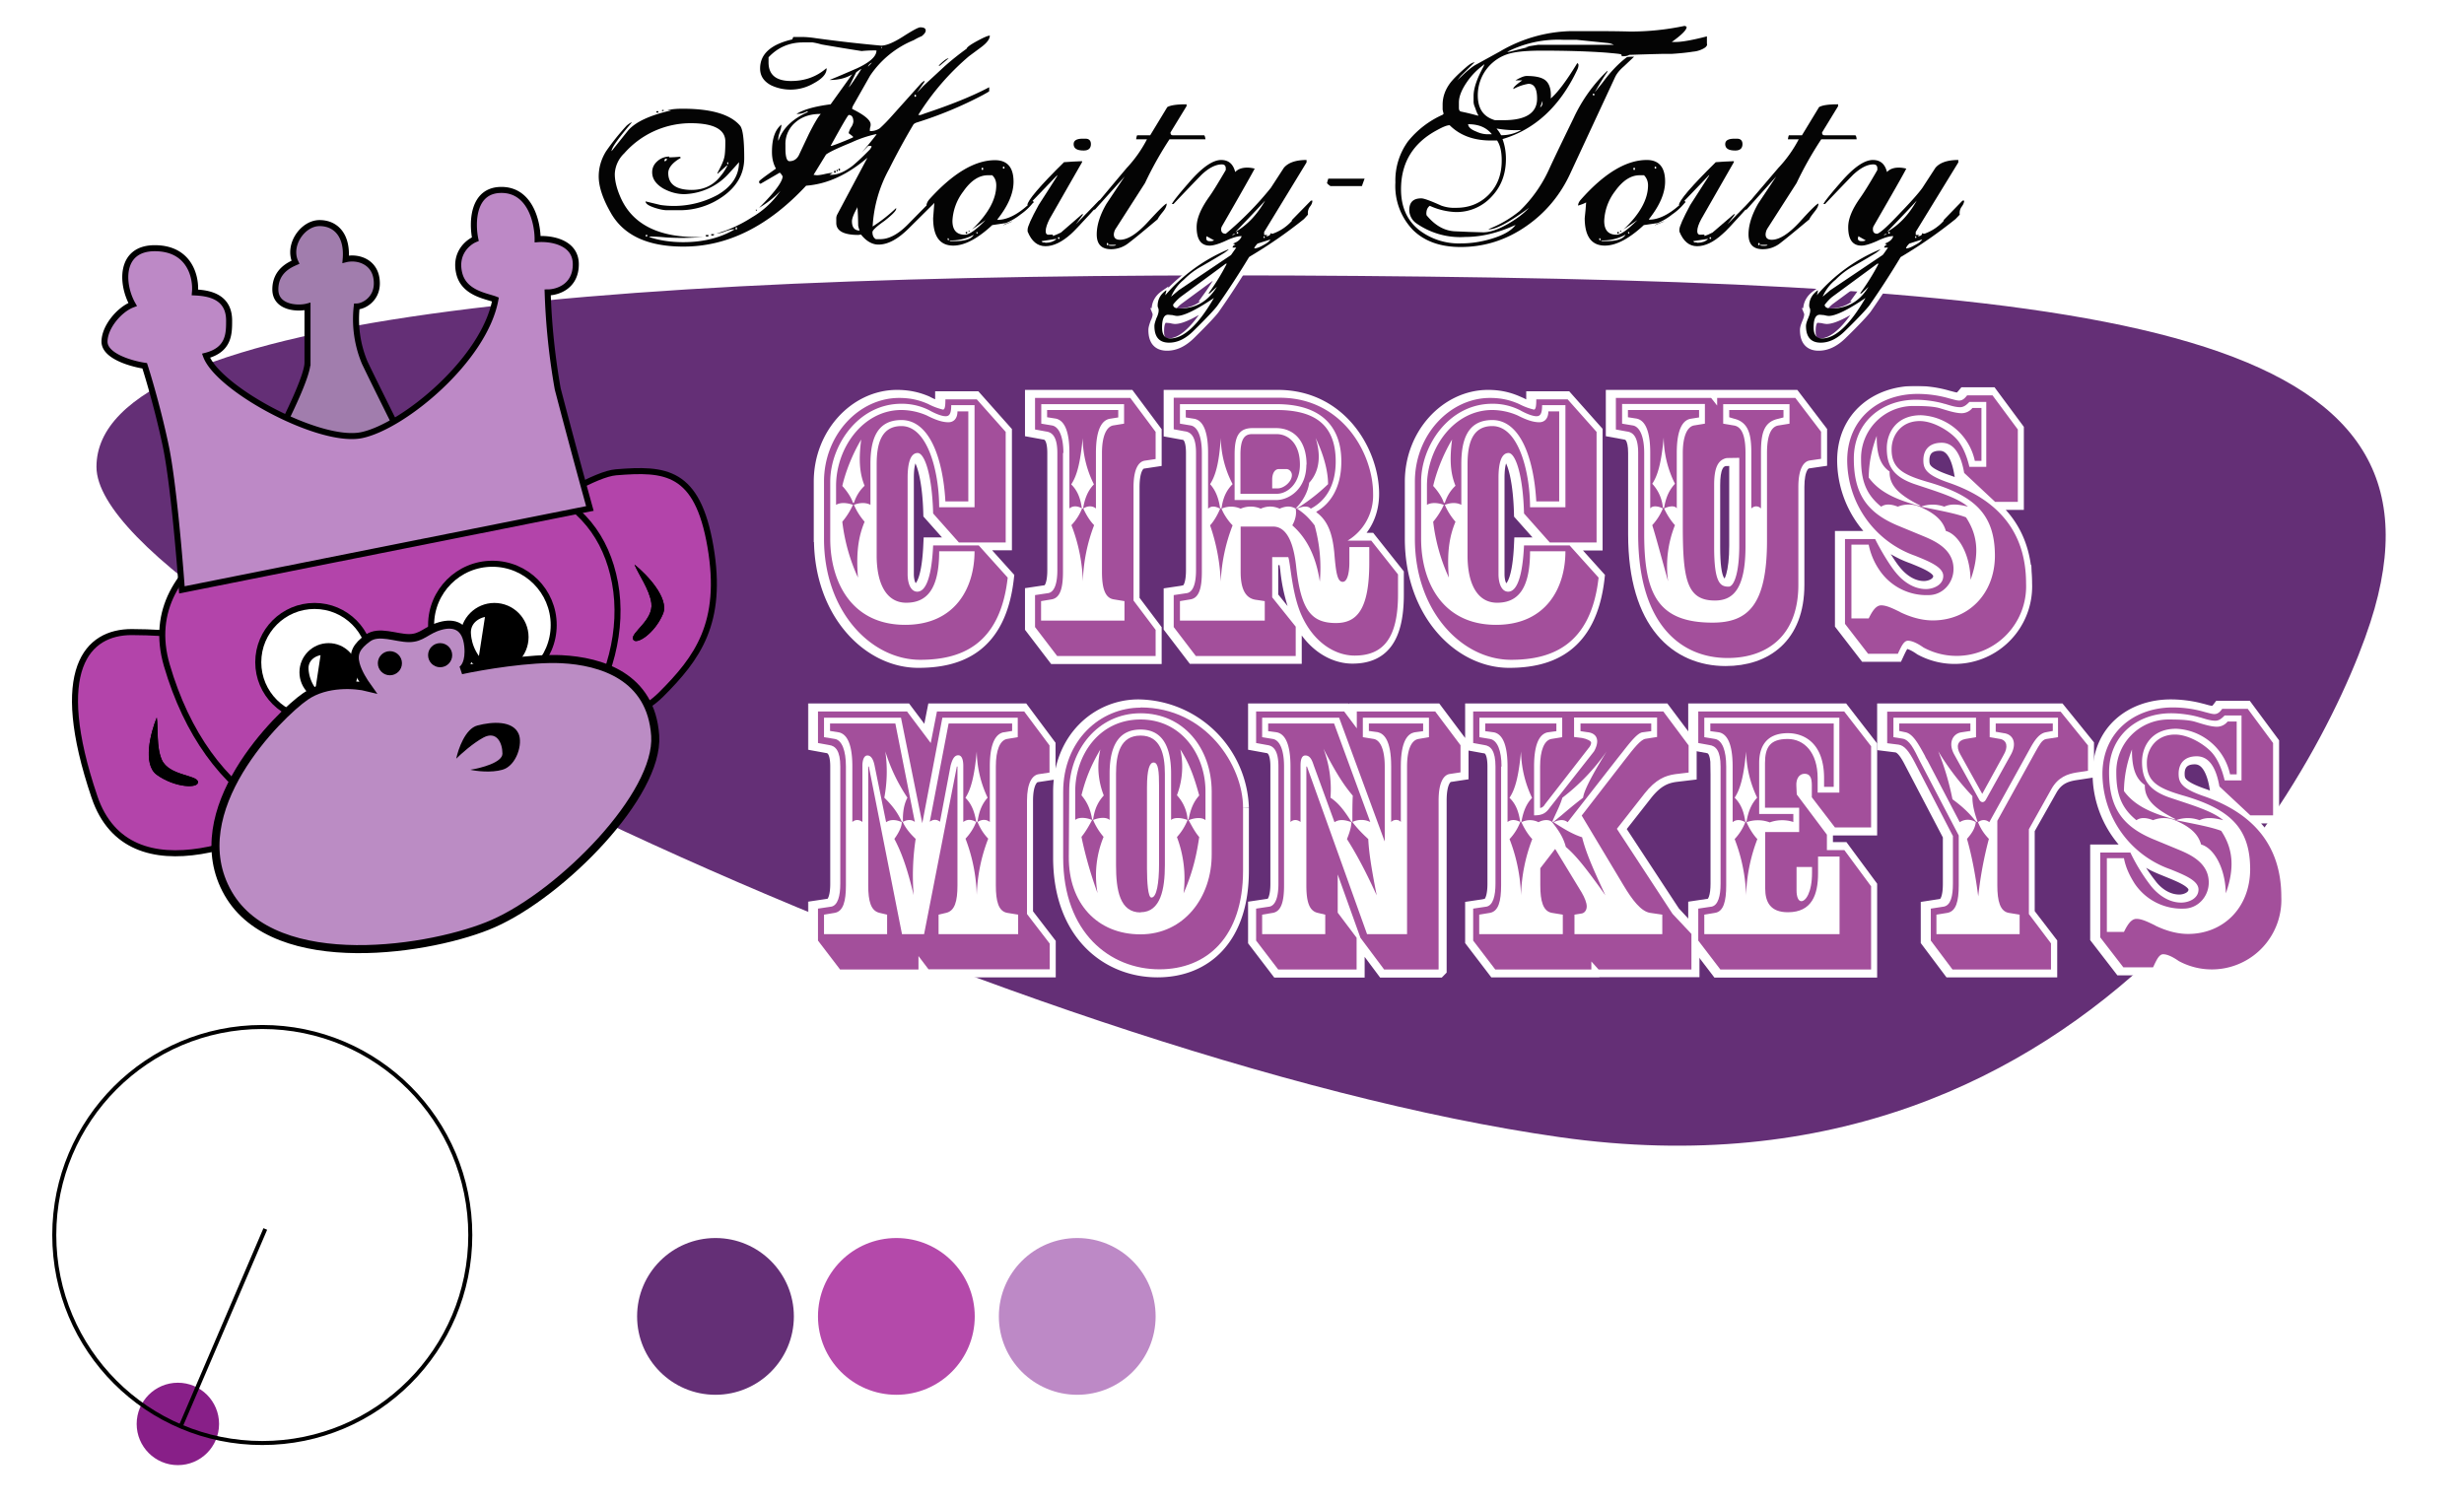 <svg width="1226" height="749" fill="none" xmlns="http://www.w3.org/2000/svg">
  <path fill="#fff" d="M0 0h1226v749H0z"/>
  <path d="M776 565.8C505 527.3 48 309.3 48 232.3s261-98 628.5-95 545 24 505 165.5c-19.4 68.5-134.5 301.5-405.5 263z" fill="#642F76"/>
  <mask id="a" maskUnits="userSpaceOnUse" x="402" y="192" width="737" height="295" fill="#000">
    <path fill="#fff" d="M402 192h737v295H402z"/>
    <path d="M952.1 276.6a50.6 50.6 0 01-34-47.6c.1-20.9 16-33 35-33a56.8 56.8 0 0116 2.3c2 .5 3.5 1 4.7 1 1.9 0 3-1.4 4-2.6h12.6l12.6 17v36h-11.3l-15.4-14.4c-1.3-7.5-4.2-15-11.2-15-6.2 0-9.1 3.6-9.1 8.7 0 4.4 1.5 7.4 13 11.3 24.1 8.4 38.1 24.3 38.1 50a34.6 34.6 0 01-51 31.9c-2.7-1.9-5.6-3.4-7.8-3.4-2 0-3.3 3-4.3 5l-.7 1.5h-14.8L917 310.4v-42.2h15c3 6.1 7.6 13.5 10.3 16.7 3.3 4.1 8.6 8.2 15 8.2 3.6 0 8.6-2 8.6-6.5s-7.2-7.3-13.8-10z"/>
    <path fill-rule="evenodd" clip-rule="evenodd" d="M850.4 198H803v15.7l5.5 1c3.2.4 5.6 2.8 5.6 10.7v40.5c0 44.3 20.9 61.5 44.5 61.5 19.5 0 35.2-10.9 35.2-36.4v-48.7c0-9.2 2.7-12.8 5.8-13.2l5.5-.8v-13.5L892.3 198h-38.9v3.8l-3-3.8zm1.5 43.3c0-8.2 1.7-12.5 6.3-13.4l6.2-.1v43.7c0 13.5-2.6 20.4-5.3 20.4-4.1 0-7.2-1.7-7.2-19.7v-31z"/>
    <path d="M589.7 295.1c3.2-.7 4.4-5.4 4.4-11.4v-58.3c0-8-2.4-10.3-5.6-10.6l-5.5-1V198h52.8c31.2 0 46.4 27.9 46.4 47.7 0 11.1-5.5 19.3-12.7 23.4h11.8l13.2 16.6v10.1c0 22.2-7.7 30.4-21.6 30.4-9.5 0-20-6.3-26.1-19.4a83.9 83.9 0 01-5.8-23.5c-.4-2.9-.7-5-1-6.1h-8v20l11.7 14.5v14.6H594L583 311.9v-15.7l6.7-1zM525.1 283.7c0 6-1.2 10.7-4.4 11.4l-6.7 1V312l11 14.4h49v-13l-11-14.6v-56.4c0-9.2 2.6-12.8 5.7-13.2l5.3-.8v-13.5L561.4 198H514v15.7l5.5 1c3.2.4 5.6 2.8 5.6 10.7v58.3zM409 268.1c0 36 23.4 60.2 47.9 60.2 19.8 0 39.8-6.8 43.6-40.9l-14.4-16h-22.7c-.7 15-3.4 23-7.9 23-3 0-4.8-3.9-4.8-8.8v-47.8c0-6.8 1.2-12.4 5-12.4 3.4 0 7.2 10.7 7.7 30l12.8 14.4h23.3V215L485 198.7h-15.7c0 3-.2 5.1-1.2 5.1a32 32 0 01-7.4-2.9c-4-1.7-8.5-2.9-14.4-2.9-20.1 0-37.4 18.5-37.4 41.6V268zM750.9 328.3c-24.5 0-47.9-24.1-47.9-60.2v-28.5c0-23.1 17.3-41.6 37.4-41.6 5.9 0 10.3 1.2 14.4 3a32 32 0 007.4 2.8c1 0 1.2-2 1.2-5.1H779l14.4 16.2v55h-23.3l-12.8-14.4c-.5-19.4-4.3-30.1-7.7-30.1-3.8 0-5 5.6-5 12.4v47.8c0 5 1.7 8.8 4.8 8.8 4.5 0 7.2-8 7.9-23H780l14.4 16c-3.8 34-23.8 40.9-43.6 40.9zM970.7 439.7v-24L951.5 379c-2.7-5.3-5-8.2-7.9-8.6l-5.6-.7V354h86.3l13.6 16.8v12.6l-5.9.9c-3.9.7-8.8 2-12.3 8.2l-11.3 20v42.2l11.2 14.6v13h-49.1l-10.8-14.4v-15.7l6.5-1c3.4-.8 4.5-5.5 4.5-11.5z"/>
    <path fill-rule="evenodd" clip-rule="evenodd" d="M855.1 381.4v58.3c0 6-1.2 10.7-4.4 11.4l-6.7 1V468l11 14.4h75v-41.4L916.7 423H908v-7.7l-15-20-.2-4.3c-.2-3.2 1.2-6 4.1-6 2.7 0 3.6 2 3.6 5.7v6l11.5 15h18v-40.4L916.6 354H844v15.7l5.5 1c3.2.4 5.6 2.8 5.6 10.7zm37.8 50h7.7v2.8c0 10-3.2 14.2-5.3 14.2-1.7 0-2.4-2.6-2.4-5.3v-11.6z"/>
    <path d="M739.7 451.1c3.2-.7 4.4-5.4 4.4-11.4v-58.3c0-8-2.4-10.3-5.6-10.6l-5.5-1V354h94.6l12.6 16.8v13.5l-6.7.8c-5 .7-9.7 2.6-15.2 9.6l-13.8 17.6 27.7 42.2 9.4 10.1v17.6h-46.2l-3.6-3.9v4H744L733 467.9v-15.7l6.7-1zM715.8 482.3v-84c0-9.2 2.6-12.8 5.6-13.2l5.3-.8v-13.5L714.1 354h-39v8.4l-6.3-8.4H625v15.7l5.5 1c3.2.4 5.6 2.8 5.6 10.7v58.3c0 6-1.2 10.7-4.4 11.4l-6.7 1V468l11 14.4H675v-15.8l-9.4-12.5v-19l11.3 31.5 11.8 15.8h27zM617.4 401.8a51.7 51.7 0 00-51-49.8c-20 0-38.4 16.2-38.4 41.9v32.8c0 37.5 23.4 55.6 47.9 55.6 23.7 0 41.5-16.2 41.5-49v-31.5zM406 354v15.7l5.5 1c3.2.4 5.6 2.8 5.6 10.7v58.3c0 6-1.2 10.7-4.4 11.4l-6.7 1V468l11 14.4H456v-6.7l5 6.6h60.3v-12.8l-11.3-14.7v-56.4c0-9.2 2.8-12.8 5.9-13.2l5.3-.8v-13.5L508.6 354h-43.4l-3.1 15.7-11.8-15.7H406zM1071.9 429.5c2 1 4.5 2 7.2 3.1 6.6 2.7 13.8 5.5 13.8 10s-5 6.5-8.5 6.5c-6.5 0-11.8-4-15-8.2a92.5 92.5 0 01-10.4-16.7h-15v42.2l11.5 14.9h14.8l.7-1.4c1-2.2 2.4-5.1 4.3-5.1 2.2 0 5.1 1.5 7.9 3.4a34.6 34.6 0 0051-31.8c0-25.8-14.1-41.7-38.2-50.1-11.5-4-13-6.9-13-11.3 0-5.1 2.9-8.7 9-8.7 7 0 10 7.5 11.3 15l15.4 14.4h11.3v-36l-12.6-17h-12.7c-.9 1.2-2 2.5-4 2.5-1.1 0-2.7-.4-4.7-1l-2.8-.7c-3.4-.8-8.2-1.5-13.1-1.5-19 0-34.9 12.1-34.9 33a50.6 50.6 0 0026.7 44.5z"/>
  </mask>
  <path d="M952.1 276.6a50.6 50.6 0 01-34-47.6c.1-20.9 16-33 35-33a56.8 56.8 0 0116 2.3c2 .5 3.5 1 4.7 1 1.9 0 3-1.4 4-2.6h12.6l12.6 17v36h-11.3l-15.4-14.4c-1.3-7.5-4.2-15-11.2-15-6.2 0-9.1 3.6-9.1 8.7 0 4.4 1.5 7.4 13 11.3 24.1 8.4 38.1 24.3 38.1 50a34.6 34.6 0 01-51 31.9c-2.7-1.9-5.6-3.4-7.8-3.4-2 0-3.3 3-4.3 5l-.7 1.5h-14.8L917 310.4v-42.2h15c3 6.1 7.6 13.5 10.3 16.7 3.3 4.1 8.6 8.2 15 8.2 3.6 0 8.6-2 8.6-6.5s-7.2-7.3-13.8-10z" fill="#fff"/>
  <path fill-rule="evenodd" clip-rule="evenodd" d="M850.4 198H803v15.7l5.5 1c3.2.4 5.6 2.8 5.6 10.7v40.5c0 44.3 20.9 61.5 44.5 61.5 19.5 0 35.2-10.9 35.2-36.4v-48.7c0-9.2 2.7-12.8 5.8-13.2l5.5-.8v-13.5L892.3 198h-38.9v3.8l-3-3.8zm1.5 43.3c0-8.2 1.7-12.5 6.3-13.4l6.2-.1v43.7c0 13.5-2.6 20.4-5.3 20.4-4.1 0-7.2-1.7-7.2-19.7v-31z" fill="#fff"/>
  <path d="M589.7 295.1c3.2-.7 4.4-5.4 4.4-11.4v-58.3c0-8-2.4-10.3-5.6-10.6l-5.5-1V198h52.8c31.2 0 46.4 27.9 46.4 47.7 0 11.1-5.5 19.3-12.7 23.4h11.8l13.2 16.6v10.1c0 22.2-7.7 30.4-21.6 30.4-9.5 0-20-6.3-26.1-19.4a83.9 83.9 0 01-5.8-23.5c-.4-2.9-.7-5-1-6.1h-8v20l11.7 14.5v14.6H594L583 311.9v-15.7l6.7-1zM525.1 283.7c0 6-1.2 10.7-4.4 11.4l-6.7 1V312l11 14.4h49v-13l-11-14.6v-56.4c0-9.2 2.6-12.8 5.7-13.2l5.3-.8v-13.5L561.4 198H514v15.7l5.5 1c3.2.4 5.6 2.8 5.6 10.7v58.3zM409 268.1c0 36 23.4 60.2 47.9 60.2 19.8 0 39.8-6.8 43.6-40.9l-14.4-16h-22.7c-.7 15-3.4 23-7.9 23-3 0-4.8-3.9-4.8-8.8v-47.8c0-6.8 1.2-12.4 5-12.4 3.4 0 7.2 10.7 7.7 30l12.8 14.4h23.3V215L485 198.7h-15.7c0 3-.2 5.1-1.2 5.1a32 32 0 01-7.4-2.9c-4-1.7-8.5-2.9-14.4-2.9-20.1 0-37.4 18.5-37.4 41.6V268zM750.9 328.3c-24.5 0-47.9-24.1-47.9-60.2v-28.5c0-23.1 17.3-41.6 37.4-41.6 5.9 0 10.3 1.2 14.4 3a32 32 0 007.4 2.8c1 0 1.2-2 1.2-5.1H779l14.4 16.2v55h-23.3l-12.8-14.4c-.5-19.4-4.3-30.1-7.7-30.1-3.8 0-5 5.6-5 12.4v47.8c0 5 1.7 8.8 4.8 8.8 4.5 0 7.2-8 7.9-23H780l14.4 16c-3.8 34-23.8 40.9-43.6 40.9zM970.7 439.7v-24L951.5 379c-2.7-5.3-5-8.2-7.9-8.6l-5.6-.7V354h86.3l13.6 16.8v12.6l-5.9.9c-3.9.7-8.8 2-12.3 8.2l-11.3 20v42.2l11.2 14.6v13h-49.1l-10.8-14.4v-15.7l6.5-1c3.4-.8 4.5-5.5 4.5-11.5z" fill="#fff"/>
  <path fill-rule="evenodd" clip-rule="evenodd" d="M855.1 381.4v58.3c0 6-1.2 10.7-4.4 11.4l-6.7 1V468l11 14.4h75v-41.4L916.7 423H908v-7.7l-15-20-.2-4.3c-.2-3.2 1.2-6 4.1-6 2.7 0 3.6 2 3.6 5.7v6l11.5 15h18v-40.4L916.6 354H844v15.7l5.5 1c3.2.4 5.6 2.8 5.6 10.7zm37.8 50h7.7v2.8c0 10-3.2 14.2-5.3 14.2-1.7 0-2.4-2.6-2.4-5.3v-11.6z" fill="#fff"/>
  <path d="M739.7 451.1c3.2-.7 4.4-5.4 4.4-11.4v-58.3c0-8-2.4-10.3-5.6-10.6l-5.5-1V354h94.6l12.6 16.8v13.5l-6.7.8c-5 .7-9.7 2.6-15.2 9.6l-13.8 17.6 27.7 42.2 9.4 10.1v17.6h-46.2l-3.6-3.9v4H744L733 467.9v-15.7l6.7-1zM715.8 482.3v-84c0-9.2 2.6-12.8 5.6-13.2l5.3-.8v-13.5L714.1 354h-39v8.4l-6.3-8.4H625v15.7l5.5 1c3.2.4 5.6 2.8 5.6 10.7v58.3c0 6-1.2 10.7-4.4 11.4l-6.7 1V468l11 14.4H675v-15.8l-9.4-12.5v-19l11.3 31.5 11.8 15.8h27zM617.4 401.8a51.7 51.7 0 00-51-49.8c-20 0-38.4 16.2-38.4 41.9v32.8c0 37.5 23.4 55.6 47.9 55.6 23.7 0 41.5-16.2 41.5-49v-31.5zM406 354v15.7l5.5 1c3.2.4 5.6 2.8 5.6 10.7v58.3c0 6-1.2 10.7-4.4 11.4l-6.7 1V468l11 14.4H456v-6.7l5 6.6h60.3v-12.8l-11.3-14.7v-56.4c0-9.2 2.8-12.8 5.9-13.2l5.3-.8v-13.5L508.6 354h-43.4l-3.1 15.7-11.8-15.7H406zM1071.9 429.5c2 1 4.5 2 7.2 3.1 6.6 2.7 13.8 5.5 13.8 10s-5 6.5-8.5 6.5c-6.5 0-11.8-4-15-8.2a92.5 92.5 0 01-10.4-16.7h-15v42.2l11.5 14.9h14.8l.7-1.4c1-2.2 2.4-5.1 4.3-5.1 2.2 0 5.1 1.5 7.9 3.4a34.6 34.6 0 0051-31.8c0-25.8-14.1-41.7-38.2-50.1-11.5-4-13-6.9-13-11.3 0-5.1 2.9-8.7 9-8.7 7 0 10 7.5 11.3 15l15.4 14.4h11.3v-36l-12.6-17h-12.7c-.9 1.2-2 2.5-4 2.5-1.1 0-2.7-.4-4.7-1l-2.8-.7c-3.4-.8-8.2-1.5-13.1-1.5-19 0-34.9 12.1-34.9 33a50.6 50.6 0 0026.7 44.5z" fill="#fff"/>
  <path d="M952.1 276.6a50.6 50.6 0 01-34-47.6c.1-20.9 16-33 35-33a56.8 56.8 0 0116 2.3c2 .5 3.5 1 4.7 1 1.9 0 3-1.4 4-2.6h12.6l12.6 17v36h-11.3l-15.4-14.4c-1.3-7.5-4.2-15-11.2-15-6.2 0-9.1 3.6-9.1 8.7 0 4.4 1.5 7.4 13 11.3 24.1 8.4 38.1 24.3 38.1 50a34.6 34.6 0 01-51 31.9c-2.7-1.9-5.6-3.4-7.8-3.4-2 0-3.3 3-4.3 5h0l-.7 1.5h-14.8L917 310.4v-42.2h15c3 6.1 7.6 13.5 10.3 16.7 3.3 4.1 8.6 8.2 15 8.2 3.6 0 8.6-2 8.6-6.5s-7.2-7.3-13.8-10z" stroke="#fff" stroke-width="8" mask="url(#a)"/>
  <path clip-rule="evenodd" d="M850.4 198H803v15.7l5.5 1c3.2.4 5.6 2.8 5.6 10.7v40.5c0 44.3 20.9 61.5 44.5 61.5 19.5 0 35.2-10.9 35.2-36.4v-48.7c0-9.2 2.7-12.8 5.8-13.2l5.5-.8v-13.5L892.3 198h-38.9v3.8l-3-3.8zm1.5 43.3c0-8.2 1.7-12.5 6.3-13.4l6.2-.1v43.7c0 13.5-2.6 20.4-5.3 20.4-4.1 0-7.2-1.7-7.2-19.7v-31z" stroke="#fff" stroke-width="8" mask="url(#a)"/>
  <path d="M589.7 295.1c3.2-.7 4.4-5.4 4.4-11.4v-58.3c0-8-2.4-10.3-5.6-10.6l-5.5-1V198h52.8c31.2 0 46.4 27.9 46.4 47.7 0 11.1-5.5 19.3-12.7 23.4h11.8l13.2 16.6v10.1c0 22.2-7.7 30.4-21.6 30.4-9.5 0-20-6.3-26.1-19.4a83.9 83.9 0 01-5.8-23.5c-.4-2.9-.7-5-1-6.1h-8v20l11.7 14.5v14.6H594L583 311.9v-15.7l6.7-1zM525.1 283.7c0 6-1.2 10.7-4.4 11.4l-6.7 1V312l11 14.4h49v-13l-11-14.6v-56.4c0-9.2 2.6-12.8 5.7-13.2l5.3-.8v-13.5L561.4 198H514v15.7l5.5 1c3.2.4 5.6 2.8 5.6 10.7v58.3zM409 268.1c0 36 23.4 60.2 47.9 60.2 19.8 0 39.8-6.8 43.6-40.9l-14.4-16h-22.7c-.7 15-3.4 23-7.9 23-3 0-4.8-3.9-4.8-8.8v-47.8c0-6.8 1.2-12.4 5-12.4 3.4 0 7.2 10.7 7.7 30l12.8 14.4h23.3V215L485 198.7h-15.7c0 3-.2 5.1-1.2 5.1a32 32 0 01-7.4-2.9c-4-1.7-8.5-2.9-14.4-2.9-20.1 0-37.4 18.5-37.4 41.6V268zM750.9 328.3c-24.5 0-47.9-24.1-47.9-60.2v-28.5c0-23.1 17.3-41.6 37.4-41.6 5.9 0 10.3 1.2 14.4 3a32 32 0 007.4 2.8c1 0 1.2-2 1.2-5.1H779l14.4 16.2v55h-23.3l-12.8-14.4c-.5-19.4-4.3-30.1-7.7-30.1-3.8 0-5 5.6-5 12.4v47.8c0 5 1.7 8.8 4.8 8.8 4.5 0 7.2-8 7.9-23H780l14.4 16c-3.8 34-23.8 40.9-43.6 40.9zM970.7 439.7v-24L951.5 379c-2.7-5.3-5-8.2-7.9-8.6l-5.6-.7V354h86.3l13.6 16.8v12.6l-5.9.9c-3.9.7-8.8 2-12.3 8.2l-11.3 20v42.2l11.2 14.6v13h-49.1l-10.8-14.4v-15.7l6.5-1c3.4-.8 4.5-5.5 4.5-11.5z" stroke="#fff" stroke-width="8" mask="url(#a)"/>
  <path clip-rule="evenodd" d="M855.1 381.4v58.3c0 6-1.2 10.7-4.4 11.4l-6.7 1V468l11 14.4h75v-41.4L916.7 423H908v-7.7l-15-20-.2-4.3c-.2-3.2 1.2-6 4.1-6 2.7 0 3.6 2 3.6 5.7v6l11.5 15h18v-40.4L916.6 354H844v15.7l5.5 1c3.2.4 5.6 2.8 5.6 10.7zm37.8 50h7.7v2.8c0 10-3.2 14.2-5.3 14.2-1.7 0-2.4-2.6-2.4-5.3v-11.6z" stroke="#fff" stroke-width="8" mask="url(#a)"/>
  <path d="M739.7 451.1c3.2-.7 4.4-5.4 4.4-11.4v-58.3c0-8-2.4-10.3-5.6-10.6l-5.5-1V354h94.6l12.6 16.8v13.5l-6.7.8c-5 .7-9.7 2.6-15.2 9.6l-13.8 17.6 27.7 42.2 9.4 10.1v17.6h-46.2l-3.6-3.9v4H744L733 467.9v-15.7l6.7-1zM715.8 482.3v-84c0-9.2 2.6-12.8 5.6-13.2l5.3-.8v-13.5L714.1 354h-39v8.4l-6.3-8.4H625v15.7l5.5 1c3.2.4 5.6 2.8 5.6 10.7v58.3c0 6-1.2 10.7-4.4 11.4l-6.7 1V468l11 14.4H675v-15.8l-9.4-12.5v-19l11.3 31.5 11.8 15.8h27zM617.4 401.8a51.7 51.7 0 00-51-49.8c-20 0-38.4 16.2-38.4 41.9v32.8c0 37.5 23.4 55.6 47.9 55.6 23.7 0 41.5-16.2 41.5-49v-31.5zM406 354v15.7l5.5 1c3.2.4 5.6 2.8 5.6 10.7v58.3c0 6-1.2 10.7-4.4 11.4l-6.7 1V468l11 14.4H456v-6.7l5 6.6h60.3v-12.8l-11.3-14.7v-56.4c0-9.2 2.8-12.8 5.9-13.2l5.3-.8v-13.5L508.6 354h-43.4l-3.1 15.7-11.8-15.7H406zM1071.9 429.5c2 1 4.5 2 7.2 3.1 6.6 2.7 13.8 5.5 13.8 10s-5 6.5-8.5 6.5c-6.5 0-11.8-4-15-8.2a92.5 92.5 0 01-10.4-16.7h-15v42.2l11.5 14.9h14.8l.7-1.4c1-2.2 2.4-5.1 4.3-5.1 2.2 0 5.1 1.5 7.9 3.4a34.6 34.6 0 0051-31.8c0-25.8-14.1-41.7-38.2-50.1-11.5-4-13-6.9-13-11.3 0-5.1 2.9-8.7 9-8.7 7 0 10 7.5 11.3 15l15.4 14.4h11.3v-36l-12.6-17h-12.7c-.9 1.2-2 2.5-4 2.5-1.1 0-2.7-.4-4.7-1l-2.8-.7c-3.4-.8-8.2-1.5-13.1-1.5-19 0-34.9 12.1-34.9 33a50.6 50.6 0 0026.7 44.5z" stroke="#fff" stroke-width="8" mask="url(#a)"/>
  <path d="M1080 397c-10.8-3.6-14.2-9-14.2-18 0-7.5 4.6-16.4 17-16.4a28.7 28.7 0 0126.8 22.7h3.3V359h-4.5a6.8 6.8 0 01-5.3 2.6c-3.4 0-7.9-1.6-11.3-2.6-3.2-.8-7-1-13-1a26 26 0 00-25.8 26.3c0 10.4 2.2 17.5 10 23.8 2.1-1.4 4.7-1.4 8.3 0 3.4-1.4 7.4-1.4 10.8 0 9.6 4 12 8.4 13.1 12.1 6.2 1.7 12 11.3 12.3 24.3 4.7-13.3 3.3-22.6-2.3-31.1-5-1.9-12.7-3.3-22.5-5.3a17 17 0 0111.7 0c3-1.4 6.3-1.4 11.8 0-5.5-4.6-15.2-7.4-26.2-11.1zm2 10.7c-13.4-3.5-20.6-7.8-25.2-14.1a59.3 59.3 0 014-20.7c-.1 9.5 2 14.7 6.4 17.7-.2 6.9 4.6 11.7 15.5 17.1h-.6z" fill="#A34F9B"/>
  <path fill-rule="evenodd" clip-rule="evenodd" d="M1080.1 432.6a50.6 50.6 0 01-34-47.6c.1-20.9 16-33 35-33a56.8 56.8 0 0116 2.3c2 .5 3.5 1 4.7 1 1.9 0 3-1.4 3.9-2.6h12.7l12.6 17v36h-11.3l-15.4-14.4c-1.3-7.5-4.2-15-11.3-15-6.1 0-9 3.6-9 8.7 0 4.4 1.5 7.4 13 11.3 24 8.4 38.1 24.3 38.1 50a34.6 34.6 0 01-51 31.9c-2.7-1.9-5.6-3.4-7.8-3.4-2 0-3.3 3-4.3 5l-.7 1.5h-14.8l-11.5-14.9v-42.2h15a92.5 92.5 0 0010.3 16.7c3.3 4.1 8.6 8.2 15 8.2 3.7 0 8.6-2 8.6-6.5s-7.2-7.3-13.8-10zm39.5 0c0-20.6-10-29.8-32.4-36.5-13-3.7-19.1-6.8-19-16.6 0-6.6 4.5-14 14-14 7.4 0 15.8 5.7 18.9 9.6 2.6 3.2 4.6 8 5.8 13.2h8.4V356h-8.4c-1.2 1.2-2.6 2.6-4.6 2.6-2.4 0-4.8-.8-7.4-1.6l-.5-.1c-3.2-1-8.9-2-14.2-2-16.9 0-30.8 11.2-30.8 29.3 0 17.1 6.2 26.7 21.6 33.2l13.3 5.5c5.7 2.4 14.7 6.5 14.7 16.2 0 6.9-5.3 13-12.5 13a28.2 28.2 0 01-24.4-12.5c-2.7-4.3-4.4-8-5.3-12.6h-8.5v36.7h8.5c1.5-3 3.4-6.5 6.2-6.5 2.6 0 5.5 1.4 9.2 3.2l.5.3c3.8 1.8 9.6 4 16 4 17.5 0 30.9-13 30.9-32.3zM945 363.7V360h35.4v3.7l-4.6.7c-4.1.7-6.7 5.2-3.4 11.1l12.4 22.4c.9 1.6 2.4 1.6 3.3 0l12.5-22.5c3-5.5 1.2-10-3.6-10.6l-4-.7V360h28.4v3.7l-3.7.7c-3 .7-5.2 3.6-7.6 8l-20.3 36.7c-1.7-1.4-3.8-1.4-5.6 0 1 2.5 2.5 5.3 5.4 8.3a190 190 0 00-5.3 28.6c-1.2-9.2-2.9-19.2-5.6-28.6 3-3.4 4-5.6 4.4-8.3a7.2 7.2 0 00-8 0l-16-30.6c-.5-.8-1-1.6-1.3-2.4-3.4-6.2-6.1-11.2-10-11.8l-2.8-.6zm26.5 34c5 3.7 8.2 6.7 11.8 11.2h.7c-1.7-4.6-2.7-9-2.6-12.8a129.2 129.2 0 01-17-22.3 133 133 0 017.1 24z" fill="#A34F9B"/>
  <path d="M971.7 415.7v24c0 6-1 10.7-4.5 11.4l-6.5 1V468l10.8 14.4h49v-13l-11-14.6v-42.2l11.2-20c3.5-6.2 8.4-7.5 12.3-8.2l5.9-.9v-12.6l-13.6-16.8H939v15.7l5.6.7c3 .4 5.2 3.3 8 8.6l19 36.7zM942 357.1h41.2v9.7l-5.3.9c-3.8.7-4.8 3.6-2.6 7.5l11 19.8 10.6-19.3c2.4-4 1.7-7.3-1.6-8l-5.3-.9v-9.7h34v9.7l-5.8.9c-2.2.3-3.5 3-5.4 6.3l-19 34.4v32.1c0 7.9 1.4 12.9 5.6 13.7l5.5.9v9.7h-41.4v-9.7l5.5-.9c4.3-.8 5.6-5.8 5.6-13.7v-24.8L955.4 379c-3.2-6.5-5.3-11-8.9-11.5l-4.4-.7v-9.7z" fill="#A34F9B"/>
  <path fill-rule="evenodd" clip-rule="evenodd" d="M851 363.8V360h61.4v31.5h-4.8v-4.3c0-17.8-10.3-22.4-18-22.4-11.4 0-14.3 7.5-14.3 14.9V405h17v4c-3.9-1.3-8.3-1.1-11.7.2a17 17 0 00-11.6-.1c1 2.2 2.9 5.8 5.4 8.4a84.4 84.4 0 00-5.6 28 84.4 84.4 0 00-5.7-28 26 26 0 005.3-8.4c-2.4-1.4-4.7-1.4-6.3 0v-27.7c0-13-3.6-16.3-6.7-17l-4.4-.6zm12.1 33.1c2.6 2.6 4.5 6 5.3 12h.6c1-6 2.9-9.4 5.3-12a55.8 55.8 0 01-5.5-23c-1.2 12.8-3 19-5.7 23z" fill="#A34F9B"/>
  <path d="M878.3 414v28c0 6.9 2.6 11.9 11.3 11.9 12 0 15-8.8 15-19.4v-8.3h10.7v38.6H848v-9.7l5.4-.9c4.2-.7 5.5-5.8 5.5-13.7v-59.1c0-8-2-13-5.5-13.7l-5.4-.9v-9.7h67.2v37.3h-10.8v-7.2c0-12.9-6.8-19.5-14.9-19.5-8.7 0-11.3 4-11.3 12v22.2h17V414h-17zm-22.2-32.6v58.3c0 6-1.2 10.7-4.4 11.4l-6.7 1V468l11 14.4h75v-41.4L917.7 423H909v-7.7l-15-20-.2-4.3c-.2-3.2 1.2-6 4.1-6 2.7 0 3.6 2 3.6 5.7v6l11.5 15h18v-40.4L917.6 354H845v15.7l5.5 1c3.2.4 5.6 2.8 5.6 10.7zm37.8 50h7.7v2.8c0 10-3.2 14.2-5.3 14.2-1.7 0-2.4-2.6-2.4-5.3v-11.6zM744.1 439.7c0 6-1.2 10.7-4.4 11.4l-6.7 1V468l11 14.4h47.8v-4l3.6 4h46.2v-17.7l-9.4-10-27.7-42.3 13.8-17.6c5.5-7 10.3-8.9 15.2-9.6l6.7-.8v-13.5L827.6 354H733v15.7l5.5 1c3.2.4 5.6 2.8 5.6 10.7v58.3zm3-58.3c0-8-2.1-13-5.6-13.7l-5.4-.9v-9.7h41.2v9.7l-5.5.9c-3.4.7-5.5 5.6-5.5 13.7V402c.9 0 2-.9 2.4-1.8l21.6-27.8c.7-.7 1.4-2 1.4-2.8 0-1-2.3-2-4.5-2.4l-4-.5v-9.7h41.3v9.7l-5.7.9c-2.4.3-5.8 4.6-10.6 10.8L787 405.8l20.8 34.7c4.3 7.2 8.7 13 13.2 13.7l6.1.9v9.7h-43.7v-9.7l3.7-.6c1.4-.3 2.4-1.7 2.4-3.5s-1-4.3-2.5-6.9l-13.2-21.7-7.4 9.6v8.5c0 7.9 1.4 12.9 5.7 13.7l5.5.9v9.7H736v-9.7l5.4-.9c4.2-.8 5.5-5.8 5.5-13.7v-59.1z" fill="#A34F9B"/>
  <path fill-rule="evenodd" clip-rule="evenodd" d="M756.4 409c-2.4-1.3-4.6-1.3-6.3 0v-27.6c0-13-3.6-16.3-6.7-17l-4.4-.6V360h35.4v3.8l-4.4.6c-3.1.7-6.7 4-6.7 17v24.3c4 0 5.8-1 7.8-3.8l22-28c.6-1 1.6-3.1 1.6-5 0-2.6-1.7-4.3-5-4.6l-3.3-.5V360h35.2v3.8l-4.5.6c-2.4.5-5.6 4.4-9.8 9.8l-2.3 2.9-25 32c-1.7-1.4-4-1.4-7 0 5.5 3.6 9.6 6 14.2 7.5 2 8 5.7 16.2 11.6 28.9l-2.7-3.8c-6-8.2-11.4-15.6-17-20.3-1.1-4.3-3.3-8-6.8-12.3-1.3-1.4-4.2-1.4-6.8 0a9.4 9.4 0 00-8.5 0c1 2.2 2.9 5.8 5.4 8.4a84.4 84.4 0 00-5.6 28 84.4 84.4 0 00-5.7-28 26 26 0 005.3-8.4zm-5.3-12c2.6 2.5 4.5 6 5.3 12h.6c1-6 2.9-9.5 5.3-12a55.8 55.8 0 01-5.5-23.1c-1.2 12.8-3 19-5.7 23zm22.7 8.6l-1.5 3.3h.7l3.9-3.2c3.5-3 7-5.9 10.8-8.8.5-4.4 7-15.4 11.7-23a103 103 0 01-22 23c-1 3.2-2.2 5.7-3.6 8.7z" fill="#A34F9B"/>
  <path d="M681.1 363.8V360h27v3.8l-4.4.6c-3.1.7-6.7 4-6.7 17V409c-1-1.4-3.6-1.4-4.8 0v-27.7c0-13-3.6-16.3-6.7-17l-4.4-.6z" fill="#A34F9B"/>
  <path fill-rule="evenodd" clip-rule="evenodd" d="M631 363.8V360h32.8l18 49a10.1 10.1 0 00-8.9 0c1.7 2.3 4.3 5.2 7.9 8.5.3 6 1.3 13.3 4.2 28-6.5-14.2-11-22-14.8-28 1.3-3.1 2.2-6.2 2.2-8.4-3.6-1.4-6.3-1.4-8.4 0l-10.3-28.2c-1-3.1-2-5-4.2-5-2 0-2.4 2.6-2.4 5.1v28c-1.6-1.3-3.6-1.3-5 0v-27.6c0-13-3.6-16.3-6.7-17l-4.4-.6zm31 33.1c3.9 2.6 6.6 6 10.4 12h.5c0-6 0-9.4.2-13-4.7-5.5-8.8-12.1-14.6-23.4a57.2 57.2 0 013.5 24.4z" fill="#A34F9B"/>
  <path d="M650 440.5c0 7.9 1.3 12.7 5.6 13.7l3.8.9v9.7H628v-9.7l5.4-.9c4.2-.8 5.5-5.8 5.5-13.7v-59.1c0-8-2-13-5.5-13.7l-5.4-.9v-9.7h38.3l22.6 61.4h.1v-37.1c0-8-2-13-5.4-13.7l-5.5-.9v-9.7H711v9.7l-5.3.9c-3.6.7-5.6 5.6-5.6 13.7v83.4h-19.9l-29.9-83.4h-.3v59.1zm65.8 41.8v-84c0-9.2 2.6-12.8 5.6-13.2l5.3-.8v-13.5L714.1 354h-39v8.4l-6.3-8.4H625v15.7l5.5 1c3.2.4 5.6 2.8 5.6 10.7v58.3c0 6-1.2 10.7-4.4 11.4l-6.7 1V468l11 14.4H675v-15.8l-9.4-12.5v-19l11.3 31.5 11.8 15.8h27zM552.1 385c0-16.6 6.5-22 15.4-22 8.7 0 15.2 5.4 15.2 22v23c1.4-1.3 4.8-1.3 8.2 0a28 28 0 01-5.3 8.5 58.3 58.3 0 013.3 28c5.4-12.3 6.8-21.7 7.8-28-2.4-2.8-4-6.2-5.3-8.4 3.5-1.4 6.9-1.4 8.4 0v-14.5c0-17.5-11.6-35.6-32.3-35.6-20.9 0-32.5 18.1-32.5 35.6V408c1.5-1.4 5.1-1.4 8.4 0-1.2 2.2-3 5.6-5.3 8.4 1.2 5.8 3.6 15.9 8 28a50.6 50.6 0 013-28 31.8 31.8 0 01-5.2-8.4c3.4-1.4 6.8-1.4 8.2 0V385zm-8.7 22.7c-1-6-3-9.2-5.3-12 2-8 4.6-14.6 9.4-22.8a38.7 38.7 0 001.7 22.9c-2.4 2.7-4.5 6-5.3 12h-.5zm47.5 0a20 20 0 00-5.3-12 40 40 0 001.7-22.8c5 7.8 7.2 15 9.4 22.9-2.4 2.7-4.2 6-5.3 12h-.5z" fill="#A34F9B"/>
  <path fill-rule="evenodd" clip-rule="evenodd" d="M567.5 454c-10.3 0-12.2-11-12.2-23.5V385c0-9.6 2-19 12.2-19 10 0 12.1 9.4 12.1 19v45.5c0 11.6-2 23.4-12.1 23.4zm5.4-7.4c2.6 0 3.8-7.2 3.8-16.5V391c0-6.9-.3-11.6-2.7-11.6-2 0-3.3 3.4-3.3 12.4v40.4c0 6.7.5 14.4 2.2 14.4z" fill="#A34F9B"/>
  <path fill-rule="evenodd" clip-rule="evenodd" d="M567.5 352c32.6 0 51 29 51 49.8v31.4c0 32.9-17.9 49.1-41.6 49.1-24.5 0-47.9-18.1-47.9-55.6V394c0-25.7 18.5-41.9 38.5-41.9zm0 112.9c21.5 0 35.5-18.3 35.4-39.9v-31.4c-.2-21.4-14-38.7-35.4-38.7S532 373.4 532 393.6l-.2 32.6c-.2 23.3 14.2 38.7 35.6 38.7z" fill="#A34F9B"/>
  <path d="M432 440.5c0 7.9 1.3 12.7 5.6 13.7l3.8.9v9.7H410v-9.7l5.4-.9c4.2-.8 5.5-5.8 5.5-13.7v-59.1c0-8-2-13-5.4-13.7l-5.5-.9v-9.7h38.3l10.6 52.5 10-52.5h37.5v9.7l-5.4.9c-3.5.7-5.5 5.6-5.5 13.7v59.1c0 7.9 1.3 12.9 5.6 13.7l5.5.9v9.7H467v-9.7l3.8-.9c4.3-1 5.6-5.8 5.6-13.7v-59.1h-.3l-16.3 83.4h-11l-16.5-83.4h-.3v59.1zM407 354v15.7l5.5 1c3.2.4 5.6 2.8 5.6 10.7v58.3c0 6-1.2 10.7-4.4 11.4l-6.7 1V468l11 14.4H457v-6.7l5 6.6h60.3v-12.8l-11.3-14.7v-56.4c0-9.2 2.8-12.8 5.9-13.2l5.3-.8v-13.5L509.6 354h-43.4l-3.1 15.7-11.8-15.7H407z" fill="#A34F9B"/>
  <path fill-rule="evenodd" clip-rule="evenodd" d="M462.6 409l9.4-49h31.6v3.7l-4.4.7c-3 .7-6.7 4-6.7 17V409c-1.7-1.4-4-1.4-6.1 0a26 26 0 005.3 8.3 84.4 84.4 0 00-5.7 28 84.4 84.4 0 00-5.6-28 26 26 0 005.3-8.3c-2.4-1.4-4.6-1.4-6.4 0v-28c0-2.6-.6-5.2-2.5-5.2-2.2 0-3.1 2.6-3.8 5.1l-5.3 28c-1.5-1.3-3.4-1.3-5.1 0zm17.8-12c2.5 2.5 4.4 6 5.3 11.9h.7c.8-6 2.7-9.4 5-12a55.8 55.8 0 01-5.4-23c-1.2 12.8-3 19-5.6 23zM413 363.7V360h32.5l9.7 49c-1.5-1.3-3.9-1.3-6 0 1 2.3 3 5.2 6.4 8.4a123 123 0 00-1 28c-3.3-14.1-6.4-22-9.6-28 2.2-3 3.7-6.1 3.7-8.3-2.9-1.4-5.8-1.4-7.8 0l-5.7-28c-.5-2.6-1.5-5.2-3.6-5.2-1.8 0-2.5 2.6-2.5 5.1v28c-1.6-1.3-3.6-1.3-5 0v-27.6c0-13-3.6-16.3-6.7-17l-4.4-.7zm27 33.2c4.6 4.5 6.9 8 8.7 12h.6c-.2-4 .3-8.4 2.2-12a88 88 0 01-11-23 70 70 0 01-.5 23zM810 207.7V204h35.4v3.7l-4.4.7c-3.1.7-6.7 4-6.7 17V253c-.7-1.4-3.4-1.4-6.3 0 1 2.2 2.9 5.6 5.4 8.3a55 55 0 00-3.4 28c-4-14.4-6.1-22.3-7.9-28a28 28 0 005.3-8.3c-2.7-1.4-5.4-1.4-6.3 0v-27.7c0-13-3.6-16.3-6.7-17l-4.4-.7zm50.4 0V204h27v3.7l-2.7.7c-7.3 1.6-8.5 7.6-8.5 17V253c-1.4-1.4-3.3-1.4-4.8 0v-27.7c0-9.4-1.5-15.3-8.7-17l-2.3-.7zm-38.3 33a20 20 0 015.3 12h.6c1-6 2.9-9.2 5.4-12a52.4 52.4 0 01-5.6-23c-1.2 12.8-3 19-5.7 23z" fill="#A34F9B"/>
  <path d="M953 241c-10.8-3.6-14.2-9-14.2-18 0-7.5 4.6-16.4 17-16.4a28.7 28.7 0 0126.8 22.7h3.3V203h-4.5a6.9 6.9 0 01-5.3 2.6c-3.4 0-7.9-1.6-11.3-2.6-3.2-.8-7-1-13-1a26 26 0 00-25.8 26.3c0 10.4 2.2 17.5 10 23.8 2.1-1.4 4.7-1.4 8.3 0 3.4-1.4 7.4-1.4 10.8 0 9.5 4 12 8.4 13.1 12.1 6.2 1.7 12 11.3 12.3 24.3 4.7-13.3 3.3-22.6-2.3-31.1-5-1.9-12.7-3.3-22.4-5.3a17 17 0 0111.6 0c3-1.4 6.3-1.4 11.8 0-5.5-4.6-15.2-7.4-26.2-11.1zm2 10.7c-13.4-3.5-20.6-7.8-25.2-14.1a59.4 59.4 0 014-20.7c-.1 9.5 2 14.7 6.4 17.7-.2 6.9 4.6 11.7 15.6 17.1h-.7z" fill="#A34F9B"/>
  <path fill-rule="evenodd" clip-rule="evenodd" d="M590 207.7V204h45.1c17.8 0 29.5 6.3 29.5 25.6 0 12.3-5.2 19.7-12.4 23.5-1.3-1.4-3.7-1.4-6.8 0 4 2.7 6 4.8 8.7 8.3a79 79 0 012.6 28c-2.2-14.8-8-23-13.7-28 1.5-2.7 2.2-5.4 1.7-8.3-2.4-1.4-4.8-1.4-8 0-3.1-1.4-6.3-1.4-9.4 0a12.5 12.5 0 00-10 0 11.7 11.7 0 00-9.5 0c.8 2.2 3 5.8 5.5 8.3a88 88 0 00-5.9 28 97.5 97.5 0 00-5.3-28c2.3-2.5 4.1-6.1 5-8.3-2.7-1.4-4.4-1.4-6 0v-27.7c0-13-3.6-16.3-6.7-17l-4.4-.7zm12.1 33.2c2.3 2.6 4.1 6 5 12h.7c.8-6 2.9-9.4 5.5-12a51.8 51.8 0 01-5.9-23c-.8 12.8-2.7 19-5.3 23zm48-9.7c0-11.5-6-18.2-15.3-18.2h-11.5c-7 0-9 4.2-9 13.2v22.6H635c6.4 0 15-5.5 15-17.6zm1.3 9c-.5 4.5-3.4 9.6-6.7 12.7h.7a93 93 0 0015.4-12c0-5.1-1.4-13-6.2-23 3.8 12-.1 19-3.2 22.3zM552 208.4c-3.1.7-6.7 4-6.7 17V253c-1.7-1.4-4.1-1.4-6.3 0 1 2.2 2.9 5.8 5.4 8.3a84.4 84.4 0 00-5.6 28 84.4 84.4 0 00-5.7-28 26 26 0 005.3-8.3c-2.4-1.4-4.6-1.4-6.3 0v-27.7c0-13-3.6-16.3-6.7-17l-4.4-.7V204h35.4v3.7l-4.4.7zM533 241c2.6 2.6 4.5 6 5.3 12h.6c1-6 2.9-9.4 5.4-12a52.4 52.4 0 01-5.6-23c-1.2 12.8-3 19-5.7 23z" fill="#A34F9B"/>
  <path d="M433.1 231c0-11 2.4-22 15.4-22 14 0 20.7 19.1 21.9 40.5h11.4v-44.8h-5.4c0 3.7-2 5.4-4.5 5.4-3.2 0-6.7-1.3-10.8-3.4a32.3 32.3 0 00-12.6-2.7c-19 0-32.5 18.8-32.5 37.8v9.4c2-1.2 5.1-1.2 8.4 0a37 37 0 01-5.3 8.4 93 93 0 007.8 27.8c-1.2-14.3.9-22 3.3-27.8a31.8 31.8 0 01-5.3-8.4c2.9-1.2 6.1-1.2 8.2 0V231zm-8.7 19.2c-.7-2.4-2.8-5.7-5.3-8.4 1.5-6.5 4.6-15 9.4-23.1-1.2 9.4-1 16.4 1.7 23-3 2.8-4.5 6-5.3 8.5h-.5zM727.1 231c0-11 2.4-22 15.4-22 14 0 20.7 19.1 21.9 40.5h11.4v-44.8h-5.4c0 3.7-2 5.4-4.5 5.4-3.2 0-6.7-1.3-10.8-3.4a32.3 32.3 0 00-12.6-2.7c-19 0-32.5 18.8-32.5 37.8v9.4c2-1.2 5.1-1.2 8.4 0a37 37 0 01-5.3 8.4 93 93 0 007.8 27.8c-1.2-14.3.9-22 3.3-27.8a31.8 31.8 0 01-5.3-8.4c2.9-1.2 6.1-1.2 8.2 0V231zm-8.7 19.2c-.7-2.4-2.8-5.7-5.3-8.4 1.5-6.5 4.6-15 9.4-23.1-1.2 9.4-1 16.4 1.7 23-3 2.8-4.5 6-5.3 8.5h-.5zM807 201h41.3v9.8l-5.5.9c-3.4.7-5.5 5.6-5.5 13.7v36.4c0 26.8 2.1 37 16 37 8.8 0 15.2-5.4 15.2-27v-46.4c0-6.5-1-13-5.8-13.7l-5.3-.9v-9.7h33v9.7l-5.5.9c-4.6.7-5.7 7.2-5.7 13.7V269c0 32.1-9.5 40.8-27.1 40.8-27 0-34-14-34-44v-40.4c0-8-2.1-13-5.6-13.7l-5.4-.9v-9.7zm44.4-3H804v15.7l5.5 1c3.2.4 5.6 2.8 5.6 10.7v40.5c0 44.3 20.9 61.5 44.5 61.5 19.5 0 35.2-10.9 35.2-36.4v-48.7c0-9.2 2.7-12.8 5.8-13.2l5.5-.8v-13.5L893.3 198h-38.9v3.8l-3-3.8zm1.5 43.3c0-8.2 1.7-12.5 6.3-13.4l6.2-.1v43.7c0 13.5-2.6 20.4-5.3 20.4-4.1 0-7.2-1.7-7.2-19.7v-31z" fill="#A34F9B"/>
  <path fill-rule="evenodd" clip-rule="evenodd" d="M953.1 276.6a50.6 50.6 0 01-34-47.6c.1-20.9 16-33 35-33a56.8 56.8 0 0116 2.3c2 .5 3.5 1 4.7 1 1.9 0 3-1.4 4-2.6h12.6l12.6 17v36h-11.3l-15.4-14.4c-1.3-7.5-4.2-15-11.2-15-6.2 0-9.1 3.6-9.1 8.7 0 4.4 1.5 7.4 13 11.3 24.1 8.4 38.1 24.3 38.1 50a34.6 34.6 0 01-51 31.9c-2.7-1.9-5.6-3.4-7.8-3.4-2 0-3.3 3-4.3 5l-.7 1.5h-14.8L918 310.4v-42.2h15c3 6.1 7.6 13.5 10.3 16.7 3.3 4.1 8.6 8.2 15 8.2 3.6 0 8.6-2 8.6-6.5s-7.2-7.3-13.8-10zm39.5 0c0-20.6-10-29.8-32.4-36.5-13-3.7-19.1-6.8-19-16.6 0-6.6 4.5-14 14-14 7.4 0 15.8 5.7 18.9 9.6 2.6 3.2 4.6 8 5.8 13.2h8.4V200h-8.4c-1.2 1.2-2.6 2.6-4.6 2.6-2.4 0-4.8-.8-7.4-1.6l-.5-.1c-3.2-1-8.9-2-14.2-2-16.9 0-30.8 11.2-30.8 29.3 0 17.1 6.2 26.7 21.6 33.2l13.3 5.5c5.7 2.4 14.7 6.5 14.7 16.2 0 6.9-5.3 13-12.4 13a28.2 28.2 0 01-24.5-12.5 34 34 0 01-5.3-12.6h-8.6v36.7h8.6c1.5-3 3.4-6.5 6.2-6.5 2.6 0 5.5 1.4 9.2 3.2l.5.3c3.8 1.8 9.6 4 16 4 17.5 0 30.9-13 30.9-32.3z" fill="#A34F9B"/>
  <path d="M595.1 283.7c0 6-1.2 10.7-4.4 11.4l-6.7 1V312l11 14.4h49.7v-14.6L633 297.2v-20h8c1.2 3.4 1.8 18.8 6.9 29.6 6.1 13.1 16.6 19.4 26.1 19.4 13.9 0 21.6-8.2 21.6-30.4v-10L682.3 269h-11.8a26.2 26.2 0 0012.7-23.4c0-19.8-15.2-47.7-46.4-47.7H584v15.7l5.5 1c3.2.4 5.6 2.8 5.6 10.7v58.3zm22.2-21.7v22.5c0 7.9 2 13.4 8 14l4 .6v9.7h-42.2v-9.7l5.4-.9c4.2-.8 5.5-5.8 5.5-13.7v-59.1c0-8-2-13-5.5-13.7l-5.4-.9v-9.7h48.2c21.9 0 32.1 11 32.1 28.5 0 13.7-6 21.4-12.4 25v.3c5.8 4.3 8 10.8 8.9 20.2.8 9.8 1.5 14.4 4.2 14.4 2.6 0 3.3-5.7 3.3-9.4v-7.9h9.9v7.9c0 23.7-6.5 29.9-16.6 29.9-12.3 0-17.3-6.5-19.7-27.4-1-9.9-3.7-20.6-11.6-20.6h-16zm22.8-28.6c1.4 0 2.7 1.4 2.7 3 0 3.3-4 6.6-7 6.6H633v-4.3c0-3.4 1.4-5.3 3.3-5.3h3.9zM623 216c-3.5 0-5.8 2-5.8 10.2v19.5h18c5.6 0 11.6-5.3 11.6-14.5 0-10.8-6-15.2-11.6-15.2h-12.1zM526.1 283.7c0 6-1.2 10.7-4.4 11.4l-6.7 1V312l11 14.4h49v-13l-11-14.6v-56.4c0-9.2 2.6-12.8 5.7-13.2l5.3-.8v-13.5L562.4 198H515v15.7l5.5 1c3.2.4 5.6 2.8 5.6 10.7v58.3zm3-58.3c0-8-2.1-13-5.6-13.7l-5.4-.9v-9.7h41.2v9.7l-5.5.9c-3.4.7-5.5 5.6-5.5 13.7v59.1c0 7.9 1.4 12.9 5.7 13.7l5.5.9v9.7H518v-9.7l5.4-.9c4.2-.8 5.5-5.8 5.5-13.7v-59.1z" fill="#A34F9B"/>
  <path fill-rule="evenodd" clip-rule="evenodd" d="M457.9 328.3c-24.5 0-47.9-24.1-47.9-60.2v-28.5c0-23.1 17.3-41.6 37.4-41.6 5.9 0 10.3 1.2 14.4 3a32 32 0 007.4 2.8c1 0 1.2-2 1.2-5.1H486l14.4 16.2v55h-23.3l-12.8-14.4c-.5-19.4-4.3-30.1-7.7-30.1-3.8 0-5 5.6-5 12.4v47.8c0 5 1.7 8.8 4.8 8.8 4.5 0 7.2-8 7.9-23H487l14.4 16c-3.8 34-23.8 40.9-43.6 40.9zM448.5 212c13.3 0 18.8 23.4 18.8 40.4h17.6v-50.8h-11.6c0 4.4-1 5.5-2.8 5.5-2 0-5.4-1.4-8.2-3a30 30 0 00-13.8-3.2c-21.6 0-35.4 20.9-35.4 38.8v28.4c0 20.9 10.2 42.8 37.3 42.8 24.8 0 34.5-18.3 34.5-36.6h-17.6c0 19-6.2 25.6-16.4 25.6-10.1 0-14.7-9.9-14.7-23.4V231c0-9.6 2-19 12.3-19zM751.9 328.3c-24.5 0-47.9-24.1-47.9-60.2v-28.5c0-23.1 17.3-41.6 37.4-41.6 5.9 0 10.3 1.2 14.4 3a32 32 0 007.4 2.8c1 0 1.2-2 1.2-5.1H780l14.4 16.2v55h-23.3l-12.8-14.4c-.5-19.4-4.3-30.1-7.7-30.1-3.8 0-5 5.6-5 12.4v47.8c0 5 1.7 8.8 4.8 8.8 4.5 0 7.2-8 7.9-23H781l14.4 16c-3.8 34-23.8 40.9-43.6 40.9zM742.5 212c13.3 0 18.8 23.4 18.8 40.4h17.6v-50.8h-11.6c0 4.4-1 5.5-2.8 5.5-2 0-5.4-1.4-8.2-3a30 30 0 00-13.8-3.2c-21.6 0-35.4 20.9-35.4 38.8v28.4c0 20.9 10.2 42.8 37.3 42.8 24.8 0 34.5-18.3 34.5-36.6h-17.6c0 19-6.2 25.6-16.4 25.6-10.1 0-14.7-9.9-14.7-23.4V231c0-9.6 2-19 12.3-19z" fill="#A34F9B"/>
  <path d="M47 396.5c-21.5-63.5-3.6-82 18.5-82 40.5 0 71.2 12.4 132-17.5 25.7-12 89.4-60.4 109-62 24.5-2 40.5-1 47 37s-6.5 55.5-24.5 73.5-43 11.5-61 11.5c-14.4 0-75.7 26.3-104.5 39.5-31.7 21.2-99.3 50.8-116.5 0z" fill="#B344AA" stroke="#000" stroke-width="3"/>
  <path d="M78 385.5c-7.2-5.2-3-21.2 0-28.5.8 5.2-.3 14.6 2.5 21 3.5 8 17.5 7.5 18 11S87 392 78 385.5z" fill="#000"/>
  <path d="M78 385.5c-7.2-5.2-3-21.2 0-28.5.8 5.2-.3 14.6 2.5 21 3.5 8 17.5 7.5 18 11S87 392 78 385.5zM329.9 305.4c3.2-7.8-8.1-19.6-14.2-24.5 1.9 4.8 7.5 12.4 8.4 19.2 1.1 8.6-10.5 14.7-9.1 18 1.3 3.2 10.8-2.8 14.9-12.7z" fill="#000"/>
  <path d="M329.9 305.4c3.2-7.8-8.1-19.6-14.2-24.5 1.9 4.8 7.5 12.4 8.4 19.2 1.1 8.6-10.5 14.7-9.1 18 1.3 3.2 10.8-2.8 14.9-12.7z" fill="#000"/>
  <path d="M83 331c-16-54.8 56.7-80.8 95-87 75-19.5 119.5 0 128 46s-26.5 103-88.5 121S103 399.5 83 331z" fill="#B344AA" stroke="#000" stroke-width="3"/>
  <mask id="b" maskUnits="userSpaceOnUse" x="294.8" y="13" width="684" height="162" fill="#000">
    <path fill="#fff" d="M294.8 13h684v162h-684z"/>
    <path d="M471 31l-4.4 3.7h-.6c2.5-2.5 4.1-3.7 5-3.7zm20.5-11.3c0 1.7-1.4 3.6-4.2 5.7l-6.2 4.6a125.8 125.8 0 00-25.2 29.2h1.2l2.2-.8c13.2-4.4 23.8-8.7 31.9-13v2c-.6.5-1.6 1-3 1.8A195.4 195.4 0 01455 63c-.8.3-1.4.7-1.6 1.1-4.5 7.6-8.5 15-12 22a66.6 66.6 0 00-8.2 28.6 77.9 77.9 0 0011.7-9.2v.4c0 1-2 3-5.8 6-4 2.8-6 4.7-6 5.6 0 1.7.6 2.9 1.7 3.5h2.2c4.3 0 8.8-2.4 13.5-7.1l12.5-12.6h.5l.5.6v.6c0 .3-.1.6-.5 1l-12.2 12.1c-5.5 5.5-10.5 8.2-15.2 8.2-3 0-6-1.6-8.7-5l-1.3.2c-7.3 0-11-2-11-6v-2.2c0-.8.2-1.4.5-2l15-28.2c-10 8.5-20 13.1-30.5 13.9-18.8 20.2-39.1 30.3-61 30.3-18 0-30-5.7-36.3-17-4-7-5.9-13-5.9-17.9 0-4.3 1.2-8.6 3.7-12.6a117.9 117.9 0 0110.2-12.7c1.2-1 2.1-1.6 2.6-1.6-6.8 8-10.2 12.7-10.1 14.3l8-10c3.6-4.4 10.8-7.8 21.8-10.3H331c2-.6 4.6-.8 7.7-.8 14.2 0 23.7 2.8 28.5 8.4 1.4 1.6 2.1 7 2.1 16.2 0 7.7-3.6 14.1-10.7 19.1a36.9 36.9 0 01-21.7 6.8h-6c-1.6 0-3.6-.4-6.1-1.2-3-1-4.6-2-4.6-3.2l7.5 1.8a45.8 45.8 0 0028.3-5c7.1-4.1 10.7-9.6 10.7-16.3a163.2 163.2 0 01-4.5 5 31.1 31.1 0 01-22.7 10.9c-3.7 0-7.1-1-10.3-2.7-3.8-2.2-5.7-4.9-5.7-8.2 0-2.2.9-4 2.6-5.5a8.9 8.9 0 015.9-2.3v.4l2.6-.1 2.7-.2.5.5c-4.2 2.4-6.3 5-6.3 7.6 0 5.6 4 8.4 11.7 8.4 6.2 0 11.2-2.5 14.8-7.5.8-.9 1.7-2.3 2.8-4.3v-.5l-4.8 4.3V88c1.9-3.5 3-6 3.3-7.4.4-1.3.6-4 .6-8.2 0-6-5.8-9.1-17.3-9.1a44 44 0 00-33 15 15 15 0 00-4.7 10.3c0 3.3.9 7 2.6 11 6 14.4 20 21.1 41.6 20.3a122 122 0 01-19.2.2c-3.2-.3-5.6-.4-7.2-.4l-.8.2c5 1.7 10.7 2.6 17.1 2.6 9.8 0 18.3-2.1 25.6-6.4h-.7c-.8 0-2.2.4-4 1a13 13 0 01-4.4 1.1c6-1.7 12-4.4 17.7-8.1A44 44 0 00387.3 97a47.5 47.5 0 01-10.6 8.4c7.8-7.8 11.7-13 11.7-15.7-.8-1.3-1.3-1.9-1.6-1.7l-9.3 5.4c-.5 0-.8-.3-.8-1.1 0-.4 2.8-2.5 8.4-6.4-1.3-2.3-2-5-2-8.3 0-6.5 1.5-11 4.7-13.6v.2c0 .8-.3 2-.8 3.6a12 12 0 00-.8 3.5l.1.8c2.1-6.2 7-11 14.8-14.4-.3-.2-.5-.3-.8-.2-1.4.8-3 1.2-5 1.2 3.5-2.2 9.2-3.8 17-4.8L423 39c-3.3 2-7 2.8-11.3 2.8 3.1-1.2 7.7-3.2 13.7-5.8 6.4-3 9.7-5.9 9.7-8.9a62.6 62.6 0 00-7.4.3 1010.3 1010.3 0 01-20-3.3c-1-.3-2.5-.7-4.4-1h-4.6c-7 0-12.7 2.5-17.3 7.4V33c0 6.2 3.7 9.3 11.2 9.3 6.8 0 12.7-2.1 17.5-6.3l.2.1c0 2.7-2.2 5.1-6.5 7.4a22.8 22.8 0 01-21 1c-3.7-1.9-5.6-4.7-5.6-8.4 0-7.2 5.3-12 16-14.5l.5-1.2h4.3c2 0 4.3.2 6.9.6a697.2 697.2 0 0032.5 3.7c2.6 0 6.2-1.5 10.9-4.5s7.6-4.6 8.6-4.6c1.8 0 2.7.5 2.7 1.6 0 .8-.6 1.7-2 2.8-1 .4-2.3 1-4 2a48 48 0 00-21.7 17.7l-8.4 14.8c-.3.6-.5 1.1-.5 1.7 6.1 3 9.2 5.6 9.2 7.7 0 .4 0 1-.3 1.7a13 13 0 00-.1 1.6 8 8 0 005-1.4 80 80 0 005.5-5.6L457 43.8c.6-.7 1.3-1.2 2-1.6v.5l-3.7 5.4 3.1-3.3L469 35c3.7-3.3 7.4-6.2 11-8.8 0-.6 1.7-1.9 5-3.7 3.5-1.9 5.6-2.8 6.6-2.8zM329.3 56.9c0 .2-.2.3-.5.4-.3 0-.5-.2-.5-.4l.4-.2h.2c.1 0 .3 0 .4.2zm46.3 49.5c0 .3-.2.5-.4.5l-.2-.5.2-.1.4.1zm-49-48.8c0 .3-.2.5-.6.5-.3-.1-.5-.3-.5-.6l.4-.2h.3c.3 0 .4.1.4.3zm27.7 61.1c0 .3-.3.5-1 .5-.2 0-.4-.2-.5-.4h-.1c.1-.3.4-.3.7-.3.6 0 1 0 1 .2zm-2.7.5c0 .3-.3.5-.8.5-.4 0-.6-.2-.8-.5.2-.2.4-.3.8-.3.5 0 .8.1.8.3zm86.2-93.6c0-.1 0-.2-.3-.2l-.1.3.1.4.3-.5zm17 24c0-.3-.2-.5-.5-.5-.2.1-.3.3-.3.6 0 .2.2.4.3.5.3 0 .5-.2.5-.4v-.2zM433 33.1c-1.1.4-1.8 1.1-2.1 2.1l2-2.1zm-5.4 3.2c-.7.3-1.6.9-2.6 1.7l-3.7 7.5c1-1 3-4 6.3-9.2zm-4 26.3c0-2.3-.8-3.4-2.3-3.4-.5.2-3.5 5.4-9 15.4h.5c2.4-.8 6-2.2 10.6-4.2v-.5l-2.1-1.6c0-.5.3-1.4 1-2.7a6.4 6.4 0 001.3-3zm11.5 6.2h-.5a58 58 0 00-12 4.1c-6.6 2.7-10.9 4.7-12.6 6L403.8 89l1.6.2c.9 0 2.2-.2 4-.6 1.7-.4 3.1-.6 4-.6l-1.7 1h.7c3.3 0 6.9-1.5 10.8-4.5 1.6-1.3 4.6-4 8.7-8.2l.7-1.1v-.6H431l-3.3 3.3a150 150 0 007.5-9.1zm-27.7-10.1h-.3c-4.8 0-8.9 1.3-12.1 4a14 14 0 00-5.2 11.4v1.7c0 4.3.7 6.4 2 6.4 2.1 0 3.6-1 4.6-2.8l5.1-10.8c2.7-5.3 4.6-8.6 6-10zm19.3 58c-.5-1.4-.7-2.3-.7-2.6-.1-5.9-.3-9-.5-9.2v.5c-1.7 3-2.6 5.3-2.6 6.7 0 3 1.3 4.6 3.8 4.6zm-65.3-33.4c0-.3-.1-.5-.3-.6-.2 0-.3.2-.3.5v.2l.3.4c.2-.1.3-.3.3-.5zm4.3 32.5v-.2c0-.3-.1-.4-.3-.6-.3 0-.4.3-.4.7v.1c0 .3.1.4.4.4.2 0 .3-.1.3-.4zm-35-34.8v-.1c-.8 0-1.1.4-1.1 1.1v.2c.8 0 1.2-.4 1.2-1.2zm-9.5 38.2c0-.2-.2-.3-.5-.3h-.1c-.3 0-.4.1-.4.3 0 .2.1.4.5.5l.5-.4v-.1zM417 86.4c0 .3-.2.5-.3.5-.4 0-.5-.2-.5-.4v-.2c0-.3.1-.4.5-.4.2.1.3.3.3.5zm-1.2.5c0 .2-.1.4-.3.4-.2 0-.3-.2-.3-.4s.1-.4.3-.5c.2.1.3.3.3.5zm-1 .6c0 .3-.1.5-.3.5-.3 0-.5-.1-.5-.4v-.2c0-.3.2-.5.5-.5.2.1.3.3.3.6z"/>
    <path d="M502.7 112.2l-4.5 1.9c0-.2 1.5-.9 4.5-2zm10.7-9.5l-.4.2a29 29 0 01-6.2 5.8 29 29 0 01-7.4 4.3l-6.7 1c-7.3 6.8-13.8 10.2-19.4 10.2-6.7 0-10-4.6-10-13.7l.3-3.9.3-3.9c-.8.5-2 1-3.9 1.6 0-1 .5-2 1.3-3C473 88.3 484 81.7 494.1 81.7c6.1 0 9.2 3.6 9.2 10.7 0 5.8-2.7 12-8 18.7v.3c5.3 0 11.1-3.2 17.4-9.5l.7.6v.3zm-14.6-17.3c0-.4-.2-.5-.3-.5-.3 0-.5.1-.5.5v.1c0 .3.2.4.5.4.2 0 .3-.2.3-.4v-.1zm-10.6.6c0-.4-.1-.6-.5-.6-.2.2-.3.4-.3.7 0 .2.2.3.3.5.4 0 .5-.2.5-.4V86zm6.5 8.2c0-2-.6-3.7-2-5h-2.2c-4.4 0-8.5 2.7-12.3 8.2a26 26 0 00-5.3 14.5c0 4.6 2.1 6.9 6.2 6.9 2.2 0 5.6-2.5 10.3-7.3l-6.8 4.7c8-7.6 12.1-15 12.1-22zm-9.3 23.7v-.2l-.3-.3c-.2 0-.3.2-.3.4s.2.4.3.5c.2 0 .3-.2.3-.4zm-1.9.9a23 23 0 01-12.2 2.8l.7.4h1.7c5.3 0 8.6-1 9.8-3.2zm-12.4 2.4v-.2c0-.3-.2-.4-.3-.5-.2 0-.3.2-.3.5v.2l.3.4c.2 0 .3-.2.3-.4zm10.4-4.2l-.1.2h-.5v-.3l.5-.2v.3zm-1.2.8v.1l-.4.4c-.3 0-.4-.1-.4-.4v-.2c0-.2.1-.3.4-.3.3 0 .4.1.4.3z"/>
    <path d="M541.8 73.7c0 2.1-1.2 3.2-3.6 3.2-3.3 0-5-1-5-3.2 0-1.8 1.5-2.7 4.5-2.7h1.4c1.8 0 2.7 1 2.7 2.7zm4.8 28.1c0 .7-1.6 2.7-4.8 6.2-5.3 5.8-8.6 9.3-10 10.5-4.5 4-8.7 6-12.6 6-4 0-6.9-2.4-8.9-7.3v-1c0-1.4 1.8-5.5 5.5-12.2l4.5-7 4.4-6.9c.1-.1.3-.4.4-1L510.8 104h-.6c0-2.1 6-9.3 18.2-21.3l4.5-.3 4.5-.2v.5L521.2 111c-1.2 2.4-1.9 4.4-1.9 6 0 1.2.4 1.7 1.2 1.8l2.6-.1-.5.5h.2l.1.2c1-.3 2.4-.9 4-1.7l10.5-9.1h.6l-3.7 5 11.6-11.9h.7zm-20.4 18.7v-.1c0-.2-.2-.3-.3-.4-.4 0-.5.1-.5.4v.1c0 .3.1.4.5.4.2 0 .3-.2.3-.4zm-1.5.4h-.5l-7 1.1.6.6h.8l.7.2c2.2 0 4-.6 5.4-1.9z"/>
    <path d="M598.7 71.3h-17.8a180.1 180.1 0 00-12.2 21.8l-14.3 22.3a6.2 6.2 0 00-1.2 3.2c0 1.8 1 2.7 3.1 2.7 3.9 0 8.5-3 14-9s8.6-9 9.2-9c0 1.2-.6 2.5-1.9 4.1-1.5 1.8-2.3 3-2.6 3.7-6 5-10.7 9-14.3 11.7a14 14 0 01-8.8 3.2c-4.8 0-7.2-2.4-7.2-7.4 0-4.5 1.6-9.7 4.9-15.3l9-13.5-14.8 16.5h-.7l-.4-.5a2864 2864 0 0116.9-20.2 63.9 63.9 0 0010.1-14.3h-5.4c.2-1.3.4-2 .6-2h6.4l8.5-14c1.7-1 5-1.4 9.6-1.4v.9l-8 13.1c0 1 .4 1.4 1.1 1.4H598c.4 0 .6.7.8 2zM554.4 124l-.5-.2H551c-.2 0-.3 0-.5.2.2.2.7.3 1.4.3h.8c.7 0 1.2-.1 1.6-.3zm-4-.5c0-.3 0-.5-.3-.6-.3 0-.4.2-.4.5v.2c0 .2.1.4.4.4.3-.1.4-.3.4-.5zM652 101.8c0 .9-.3 1.9-1.2 3a5.3 5.3 0 00-1 4l-2 2.2a230.9 230.9 0 01-26.7 18.4l-.6.5a421 421 0 01-15.7 24.1c-1.2 1.7-5.2 6-11.8 12.5-4 4-8 6-12.3 6-4.9 0-7.3-2.8-7.3-8.3 0-1 .4-2.2 1-3.9.8-1.6 1.1-2.9 1.1-3.8 0-.3 0-.7-.2-1.2a3 3 0 01-.3-1.1c0-3.2 1.4-5.8 4.3-7.8v.5l-.3 1-.2 1a83.6 83.6 0 0131.1-22.7h.5l-2.2 1.6a371 371 0 01-11.5 6.8 38 38 0 00-8.7 6.6 22.2 22.2 0 00-6.3 8.4l3.8-3.2 26-17.5 2.6-3.7h-1.8c0-.6.4-1.1 1.4-1.5l-1.2-.5c2.4-.9 3.8-2.1 4.3-3.7h-.2c-1.9 0-4.5.8-7.9 2.4-3.3 1.5-6 2.3-7.8 2.3-4.3 0-6.5-3-6.5-9.2 0-4.2 2-9 5.9-14.6 2.2-3 5-7.7 8.6-13.8v-.8c0-1.4-.7-2-2-2-3 0-6.4 1.7-10 5.1a1257 1257 0 00-14 14.6h-.8c.4-1 3-4.4 8-10.1 6.7-7.9 12.2-11.8 16.5-11.8 3.7 0 6 2 7 6 1.4-1.5 3.4-2.2 6-2.2 1.2 0 2.5.2 3.7.5-1.6 3-7 12.6-16.3 28.7a3 3 0 00-.4 1.5c0 1.5.8 2.2 2.3 2.2a162.9 162.9 0 0022.4-22.8l6.5-10c2.2-2.6 6-3.9 11.3-3.9v1.2L628 117.4v1.5h1.6l-.7.6h.4c1.2 0 1.8-.6 2-1.7 0 .3.3.5.9.5a23 23 0 009.6-6.4v-.4l9.5-9.7h.8zm-23.5 0a671 671 0 01-14.8 15.6c5.9-3.4 10.8-8.6 14.8-15.6zm-.2 18.3v-.2c0-.2-.2-.3-.3-.4-.2.1-.3.3-.3.5s.1.3.3.5c.2-.1.3-.2.3-.4zm3 1l-6.6 2.1c-1 1.1-1.6 1.9-1.6 2.4 1 0 2.5-.5 4.4-1.6 2-1 3.2-2 3.7-3zm-16.2-3.2v-.2c0-.2-.2-.3-.5-.3-.2 0-.3.2-.3.4s.1.4.3.5c.3 0 .5-.1.5-.4zm-1.4.4h-.5l-.7.3-.5.3h.5c.2 0 .4 0 .6-.3l.6-.3zm-10.6 3.3l-3.8-2.1v.5l-.1.5c0 1 .5 1.5 1.7 1.5h.4c.6 0 1.2-.1 1.8-.4zm6.3 11.6h-.5l-22.3 16.4c-1.3 1-2.6 2.3-3.8 3.8l-.1.2c0 1.2 1 1.9 3.3 1.9 8 0 14.1-3.6 18.5-10.8l-3.6 3.3h-.6c3.5-4.8 6.5-9.7 9.1-14.8zm-6.3 17c-8.9 6-15 9-18.5 9a11 11 0 01-2.1-.4l-2.3-.2c-2 0-3 2.1-3 6.3 0 3.7 1.3 5.5 4.1 5.5 6.7 0 14-6.8 21.8-20.3zM678 90.8l-1.2 3.3c0 .3-.1.5-.5.5H661c-1.2-.8-1.8-1.4-1.7-1.7l.6-2h18zM848.4 24c0 1-.9 1.8-2.7 2.6-1.6.7-3 1-4.3 1.1-2.4.4-5.9.8-10.5 1.1h-4.3a1525.4 1525.4 0 00-17 .5c-.6.5-1.8.7-3.7.7 0-.7-.2-1-.6-1-.3-.2-2.7-.4-7-.8-9.6-.7-20.3-1-32.2-1-6.6 0-11.6.4-15 1.2a21.5 21.5 0 00-16.8 21c0 5.8 2.1 9.6 6.4 11.6 1.1.5 2 .8 2.3.8h4.2c11 0 16.6-3.6 16.6-10.7 0-5-1.4-7.4-4.3-7.4a24 24 0 00-7.5 2.6V46c0-.5 1.4-1.9 4.4-4H753c2.6-1.5 4.4-2.2 5.6-2.2 4.4 0 7.6.7 9.4 2.2 2 1.7 2.9 4.7 2.6 9 3.4-2.9 7.8-8.7 13.2-17.6.4.2.6.5.6 1 0 .7-.2 1.4-.6 2.3-8.6 18.2-21 29.7-37.2 34.5 1.1 3 1.7 6.3 1.7 9.8 0 7.5-2.3 13.7-7 18.7a23.6 23.6 0 01-18.2 7.8 34 34 0 01-12.7-3.1c-1.2.9-1.7 2.2-1.7 4l.1.7c4.3 5.2 9 7.8 14.3 8l7 .3 6.9.2c3.4 0 7.5-1.4 12.3-4.2 4.4-2.5 7.9-5.2 10.5-8-9.6 7-16.2 10.7-19.9 10.7l-.3-.1a57.3 57.3 0 0015.5-9 67.4 67.4 0 0014.4-20.2c2.7-5.9 6.9-14.6 12.5-26.1a77.8 77.8 0 0116.8-23.5v.5c-1.6 2.3-3.7 5.6-6.3 10.2l3.9-4.8c3.8-5.2 7.8-9.4 12-12.6.3-.2 1.5-.3 3.7-.3l-5.1 4.8c-2.2 1.9-3.6 3.7-4.4 5.4l-22 47.3c-5 11.1-12.4 20-22 26.7-10 7-21 10.5-32.8 10.5-10.1 0-18-2.8-23.8-8.5a31.5 31.5 0 01-8.7-23.6 33 33 0 016.3-20.5 46.2 46.2 0 0117.2-13.2l.5-.5-.3-1.1-.2-1v-2.4c0-3.9 1.3-7.6 4-11.1 1.6-2 4.5-4.9 8.7-8.4 1.3-1 2.4-1.6 3.3-1.6-.2 0-2.5 2.4-7 6.8l-1.7 2.2c4-4 7.2-6.8 9.6-8l11.8-6.5a72.6 72.6 0 0134.7-10h14.3a568.3 568.3 0 0115.8.2 131 131 0 0026.8-2.8c.4 0 .8.2 1.1.5v.1c0 1.4-2.5 3.9-7.4 7.4h1.7c3.5 0 8.8-1 15.8-2.8v3.7zm-46.4.3a9 9 0 00-3.1-.9l-15.5-1.6h-6.7a56 56 0 00-27.8 6h1l10-2.5h-2.1l6.5-1H802zm-9.7 24.8V49c0-.3-.1-.4-.4-.4-.3 0-.4.3-.4.5s.2.3.4.4c.3 0 .4 0 .4-.4zM766.5 53v-.8l-1.2 3.2c.8-.4 1.2-1.2 1.2-2.4zm-29-19l-1.5 1.2a34.5 34.5 0 00-7.3 7.9c-2.5 3.7-3.8 7-3.8 9.9v2.6c0 1.1.3 1.7 1 1.9 1.9.4 4.7 1 8.6 2.1v-.4c-.6-.9-1-2.1-1.6-3.8a7 7 0 01-.7-2.6v-3c0-3.9 1.7-8.7 4.9-14.6l.5-1.2zm18.2 32.7A53 53 0 01744 66h-.4c.7.7 1.5 1.8 2.3 3.3 3.7 0 7-.9 10-2.6zm-14.4 2.1c-2.7-3.4-6.6-5-11.8-5 0 1.3 1.3 2.6 3.9 3.6 2.1 1 4 1.4 5.8 1.4h2.1zm11.8 45.1c-8.7 4-17 6-25 6a38.1 38.1 0 01-24.4-6.8 8.2 8.2 0 01-3.5-6.5c0-4 2-5.9 6-5.9 1.3 0 4.6 1.2 9.9 3.6a19 19 0 007.5 1.1c6.6 0 12.1-2.3 16.4-6.8 4.2-4.4 6.2-10 6.2-16.7 0-4.3-.7-7.6-2.3-10h-2.1c-9 .2-16.2-2.3-21.5-7.6-1.3 0-3.3.8-6.2 2.4-12 6.4-18 16.2-18 29.5 0 8.6 2.9 15.3 8.8 20.1a32.4 32.4 0 0021.3 6.8c4.6 0 9.5-.7 14.6-2.2 6.1-1.8 10.2-4.1 12.3-7zM827 112.2l-4.6 1.9c0-.2 1.5-.9 4.6-2zm10.6-9.5l-.3.2a29 29 0 01-6.3 5.8 29 29 0 01-7.3 4.3l-6.8 1c-7.3 6.8-13.8 10.2-19.4 10.2-6.6 0-10-4.6-10-13.7l.4-3.9.3-3.9c-.8.5-2.1 1-4 1.6 0-1 .5-2 1.4-3 11.6-13.1 22.6-19.7 32.8-19.7 6 0 9.1 3.6 9.1 10.7 0 5.8-2.7 12-8 18.7v.3c5.3 0 11.2-3.2 17.5-9.5l.6.6v.3zm-14.5-17.3c-.1-.4-.2-.5-.4-.5-.3 0-.4.1-.4.5v.1c0 .3.1.4.4.4.2 0 .4-.2.4-.4v-.1zm-10.6.6c0-.4-.2-.6-.5-.6-.2.2-.3.4-.3.7 0 .2.1.3.3.5.3 0 .5-.2.5-.4V86zm6.5 8.2c0-2-.7-3.7-2-5h-2.2c-4.4 0-8.5 2.7-12.4 8.2a26 26 0 00-5.2 14.5c0 4.6 2 6.9 6.2 6.9 2.1 0 5.5-2.5 10.3-7.3l-6.9 4.7c8.1-7.6 12.2-15 12.2-22zm-9.3 23.7v-.2l-.3-.3c-.3 0-.4.2-.4.4l.4.5c.2 0 .3-.2.3-.4zm-2 .9a23 23 0 01-12.2 2.8l.7.4h1.8c5.3 0 8.5-1 9.8-3.2zm-12.3 2.4v-.2c-.1-.3-.2-.4-.4-.5-.2 0-.3.2-.3.5v.2l.3.4c.2 0 .4-.2.4-.4zm10.3-4.2v.2h-.6v-.3l.5-.2.1.3zm-1.2.8v.1c0 .2-.2.3-.3.4-.3 0-.5-.1-.5-.4v-.2c0-.2.2-.3.5-.3.2 0 .3.1.3.3z"/>
    <path d="M866 73.7c0 2.1-1.2 3.2-3.6 3.2-3.3 0-5-1-5-3.2 0-1.8 1.5-2.7 4.6-2.7h1.3c1.8 0 2.7 1 2.7 2.7zm4.8 28.1c0 .7-1.6 2.7-4.8 6.2-5.2 5.8-8.5 9.3-10 10.5-4.4 4-8.6 6-12.6 6-3.9 0-6.8-2.4-8.8-7.3v-1c0-1.4 1.8-5.5 5.4-12.2l4.5-7L849 90c.2-.1.3-.4.5-1L835.1 104h-.7c0-2.1 6.1-9.3 18.3-21.3l4.4-.3 4.6-.2v.5L845.5 111c-1.3 2.4-2 4.4-2 6 0 1.2.5 1.7 1.2 1.8l2.6-.1-.5.5h.2l.2.2c1-.3 2.3-.9 3.9-1.7l10.6-9.1h.6l-3.8 5 11.7-11.9h.6zm-20.4 18.7v-.1c0-.2-.1-.3-.3-.4-.3 0-.5.1-.5.4v.1c0 .3.2.4.5.4.2 0 .3-.2.3-.4zm-1.5.4h-.5l-7 1.1.7.6h.8l.7.2c2.2 0 4-.6 5.3-1.9z"/>
    <path d="M923 71.3h-17.8a180.1 180.1 0 00-12.3 21.8l-14.3 22.3a6.2 6.2 0 00-1.1 3.2c0 1.8 1 2.7 3.1 2.7 3.8 0 8.5-3 14-9 5.4-6 8.5-9 9.2-9 0 1.2-.7 2.5-2 4.1-1.4 1.8-2.3 3-2.5 3.7-6 5-10.8 9-14.3 11.7a14 14 0 01-8.9 3.2c-4.7 0-7.1-2.4-7.1-7.4 0-4.5 1.6-9.7 4.8-15.3l9-13.5-14.8 16.5h-.6l-.5-.5c.4-.7 2-2.6 4.7-5.9l12.2-14.3A63.9 63.9 0 00894 71.3h-5.4c.2-1.3.4-2 .6-2h6.4l8.5-14c1.7-1 4.9-1.4 9.5-1.4v.9l-8 13.1c0 1 .4 1.4 1.2 1.4H922c.4 0 .7.7.8 2zM878.5 124l-.5-.2h-2.8c-.1 0-.3 0-.4.2.2.2.7.3 1.4.3h.8c.7 0 1.2-.1 1.5-.3zm-3.9-.5c0-.3-.1-.5-.3-.6-.3 0-.5.2-.5.5v.2c0 .2.2.4.5.4.2-.1.3-.3.3-.5zM976.3 101.8c0 .9-.4 1.9-1.2 3a5.3 5.3 0 00-1 4L972 111a230.9 230.9 0 01-26.6 18.4l-.7.5a421 421 0 01-15.6 24.1c-1.3 1.7-5.2 6-11.9 12.5-4 4-8 6-12.3 6-4.8 0-7.3-2.8-7.3-8.3 0-1 .4-2.2 1.1-3.9.7-1.6 1-2.9 1-3.8 0-.3 0-.7-.2-1.2a3 3 0 01-.3-1.1c0-3.2 1.5-5.8 4.3-7.8v.5l-.2 1-.3 1a83.6 83.6 0 0131.2-22.7h.4l-2.1 1.6a371 371 0 01-11.6 6.8 38 38 0 00-8.6 6.6 22.2 22.2 0 00-6.4 8.4l3.8-3.2 26-17.5c.3-.2 1.1-1.4 2.7-3.7h-1.9c0-.6.5-1.1 1.4-1.5l-1.1-.5c2.4-.9 3.8-2.1 4.2-3.7h-.2c-1.8 0-4.4.8-7.8 2.4-3.4 1.5-6 2.3-7.8 2.3-4.4 0-6.6-3-6.6-9.2 0-4.2 2-9 6-14.6 2.1-3 5-7.7 8.5-13.8v-.8c0-1.4-.7-2-2-2-3 0-6.3 1.7-10 5.1a1257 1257 0 00-14 14.6h-.8c.4-1 3-4.4 8-10.1 6.7-7.9 12.2-11.8 16.6-11.8 3.7 0 6 2 7 6 1.4-1.5 3.3-2.2 5.9-2.2 1.3 0 2.5.2 3.7.5-1.5 3-7 12.6-16.3 28.7a3 3 0 00-.3 1.5c0 1.5.7 2.2 2.2 2.2 1.7-.6 5.6-4.2 11.6-10.6 5.4-5.6 9-9.7 10.8-12.2l6.5-10c2.2-2.6 6-3.9 11.4-3.9v1.2l-21.2 34.6v1.5h1.7l-.7.6h.3c1.2 0 1.9-.6 2-1.7 0 .3.3.5 1 .5a23 23 0 009.6-6.4v-.4l9.4-9.7h.8zm-23.6 0a671 671 0 01-14.8 15.6c6-3.4 10.9-8.6 14.8-15.6zm-.2 18.3v-.2c0-.2-.1-.3-.3-.4-.2.1-.3.3-.3.5s.2.3.3.5c.2-.1.3-.2.3-.4zm3 1l-6.5 2.1c-1.1 1.1-1.6 1.9-1.6 2.4 1 0 2.4-.5 4.3-1.6 2-1 3.3-2 3.8-3zm-16.2-3.2v-.2c0-.2-.1-.3-.4-.3-.3 0-.4.2-.4.4s.2.4.4.5c.3 0 .4-.1.4-.4zm-1.4.4h-.5l-.6.3-.6.3h.6c.1 0 .3 0 .5-.3l.6-.3zm-10.6 3.3l-3.7-2.1v.5l-.2.5c0 1 .6 1.5 1.8 1.5h.4c.5 0 1.1-.1 1.7-.4zm6.4 11.6h-.6l-22.3 16.4c-1.3 1-2.5 2.3-3.7 3.8l-.2.2c0 1.2 1.1 1.9 3.3 1.9 8 0 14.2-3.6 18.5-10.8l-3.5 3.3h-.7c3.5-4.8 6.6-9.7 9.2-14.8zm-6.4 17c-8.8 6-15 9-18.4 9a11 11 0 01-2.2-.4l-2.2-.2c-2.1 0-3.1 2.1-3.1 6.3 0 3.7 1.4 5.5 4.2 5.5 6.6 0 13.9-6.8 21.7-20.3z"/>
  </mask>
  <path d="M471 31l-4.4 3.7h-.6c2.5-2.5 4.1-3.7 5-3.7zm20.5-11.3c0 1.7-1.4 3.6-4.2 5.7l-6.2 4.6a125.8 125.8 0 00-25.2 29.2h1.2l2.2-.8c13.2-4.4 23.8-8.7 31.9-13v2c-.6.5-1.6 1-3 1.8A195.4 195.4 0 01455 63c-.8.3-1.4.7-1.6 1.1-4.5 7.6-8.5 15-12 22a66.6 66.6 0 00-8.2 28.6 77.9 77.9 0 0011.7-9.2v.4c0 1-2 3-5.8 6-4 2.8-6 4.7-6 5.6 0 1.7.6 2.9 1.7 3.5h2.2c4.3 0 8.8-2.4 13.5-7.1l12.5-12.6h.5l.5.6v.6c0 .3-.1.6-.5 1l-12.2 12.1c-5.5 5.5-10.5 8.2-15.2 8.2-3 0-6-1.6-8.7-5l-1.3.2c-7.3 0-11-2-11-6v-2.2c0-.8.2-1.4.5-2l15-28.2c-10 8.5-20 13.1-30.5 13.9-18.8 20.2-39.1 30.3-61 30.3-18 0-30-5.7-36.3-17-4-7-5.9-13-5.9-17.9 0-4.3 1.2-8.6 3.7-12.6a117.9 117.9 0 0110.2-12.7c1.2-1 2.1-1.6 2.6-1.6-6.8 8-10.2 12.7-10.1 14.3l8-10c3.6-4.4 10.8-7.8 21.8-10.3H331c2-.6 4.6-.8 7.7-.8 14.2 0 23.7 2.8 28.5 8.4 1.4 1.6 2.1 7 2.1 16.2 0 7.7-3.6 14.1-10.7 19.1a36.9 36.9 0 01-21.7 6.8h-6c-1.6 0-3.6-.4-6.1-1.2-3-1-4.6-2-4.6-3.2l7.5 1.8a45.8 45.8 0 0028.3-5c7.1-4.1 10.7-9.6 10.7-16.3a163.2 163.2 0 01-4.5 5 31.1 31.1 0 01-22.7 10.9c-3.7 0-7.1-1-10.3-2.7-3.8-2.2-5.7-4.9-5.7-8.2 0-2.2.9-4 2.6-5.5a8.9 8.9 0 015.9-2.3v.4l2.6-.1 2.7-.2.5.5c-4.2 2.4-6.3 5-6.3 7.6 0 5.6 4 8.4 11.7 8.4 6.2 0 11.2-2.5 14.8-7.5.8-.9 1.7-2.3 2.8-4.3v-.5l-4.8 4.3V88c1.9-3.5 3-6 3.3-7.4.4-1.3.6-4 .6-8.2 0-6-5.8-9.1-17.3-9.1a44 44 0 00-33 15 15 15 0 00-4.7 10.3c0 3.3.9 7 2.6 11 6 14.4 20 21.1 41.6 20.3a122 122 0 01-19.2.2c-3.2-.3-5.6-.4-7.2-.4l-.8.2c5 1.7 10.7 2.6 17.1 2.6 9.8 0 18.3-2.1 25.6-6.4h-.7c-.8 0-2.2.4-4 1a13 13 0 01-4.4 1.1c6-1.7 12-4.4 17.7-8.1A44 44 0 00387.3 97a47.5 47.5 0 01-10.6 8.4c7.8-7.8 11.7-13 11.7-15.7-.8-1.3-1.3-1.9-1.6-1.7l-9.3 5.4c-.5 0-.8-.3-.8-1.1 0-.4 2.8-2.5 8.4-6.4-1.3-2.3-2-5-2-8.3 0-6.5 1.5-11 4.7-13.6v.2c0 .8-.3 2-.8 3.6a12 12 0 00-.8 3.5l.1.8c2.1-6.2 7-11 14.8-14.4-.3-.2-.5-.3-.8-.2-1.4.8-3 1.2-5 1.2 3.5-2.2 9.2-3.8 17-4.8L423 39c-3.3 2-7 2.8-11.3 2.8 3.1-1.2 7.7-3.2 13.7-5.8 6.4-3 9.7-5.9 9.7-8.9a62.6 62.6 0 00-7.4.3 1010.3 1010.3 0 01-20-3.3c-1-.3-2.5-.7-4.4-1h-4.6c-7 0-12.7 2.5-17.3 7.4V33c0 6.2 3.7 9.3 11.2 9.3 6.8 0 12.7-2.1 17.5-6.3l.2.1c0 2.7-2.2 5.1-6.5 7.4a22.8 22.8 0 01-21 1c-3.7-1.9-5.6-4.7-5.6-8.4 0-7.2 5.3-12 16-14.5l.5-1.2h4.3c2 0 4.3.2 6.9.6a697.2 697.2 0 0032.5 3.7c2.6 0 6.2-1.5 10.9-4.5s7.6-4.6 8.6-4.6c1.8 0 2.7.5 2.7 1.6 0 .8-.6 1.7-2 2.8-1 .4-2.3 1-4 2a48 48 0 00-21.7 17.7l-8.4 14.8c-.3.6-.5 1.1-.5 1.7 6.1 3 9.2 5.6 9.2 7.7 0 .4 0 1-.3 1.7a13 13 0 00-.1 1.6 8 8 0 005-1.4 80 80 0 005.5-5.6L457 43.8c.6-.7 1.3-1.2 2-1.6v.5l-3.7 5.4 3.1-3.3L469 35c3.7-3.3 7.4-6.2 11-8.8 0-.6 1.7-1.9 5-3.7 3.5-1.9 5.6-2.8 6.6-2.8zM329.3 56.9c0 .2-.2.3-.5.4-.3 0-.5-.2-.5-.4l.4-.2h.2c.1 0 .3 0 .4.2zm46.3 49.5c0 .3-.2.5-.4.5l-.2-.5.2-.1.4.1zm-49-48.8c0 .3-.2.5-.6.5-.3-.1-.5-.3-.5-.6l.4-.2h.3c.3 0 .4.1.4.3zm27.7 61.1c0 .3-.3.5-1 .5-.2 0-.4-.2-.5-.4h-.1c.1-.3.4-.3.7-.3.6 0 1 0 1 .2zm-2.7.5c0 .3-.3.5-.8.5-.4 0-.6-.2-.8-.5.2-.2.4-.3.8-.3.5 0 .8.1.8.3zm86.2-93.6c0-.1 0-.2-.3-.2l-.1.3.1.4.3-.5zm17 24c0-.3-.2-.5-.5-.5-.2.1-.3.3-.3.6 0 .2.2.4.3.5.3 0 .5-.2.5-.4v-.2zM433 33.1c-1.1.4-1.8 1.1-2.1 2.1l2-2.1zm-5.4 3.2c-.7.3-1.6.9-2.6 1.7l-3.7 7.5c1-1 3-4 6.3-9.2zm-4 26.3c0-2.3-.8-3.4-2.3-3.4-.5.2-3.5 5.4-9 15.4h.5c2.4-.8 6-2.2 10.6-4.2v-.5l-2.1-1.6c0-.5.3-1.4 1-2.7a6.4 6.4 0 001.3-3zm11.5 6.2h-.5a58 58 0 00-12 4.1c-6.6 2.7-10.9 4.7-12.6 6L403.8 89l1.6.2c.9 0 2.2-.2 4-.6 1.7-.4 3.1-.6 4-.6l-1.7 1h.7c3.3 0 6.9-1.5 10.8-4.5 1.6-1.3 4.6-4 8.7-8.2l.7-1.1v-.6H431l-3.3 3.3a150 150 0 007.5-9.1zm-27.7-10.1h-.3c-4.8 0-8.9 1.3-12.1 4a14 14 0 00-5.2 11.4v1.7c0 4.3.7 6.4 2 6.4 2.1 0 3.6-1 4.6-2.8l5.1-10.8c2.7-5.3 4.6-8.6 6-10zm19.3 58c-.5-1.4-.7-2.3-.7-2.6-.1-5.9-.3-9-.5-9.2v.5c-1.7 3-2.6 5.3-2.6 6.7 0 3 1.3 4.6 3.8 4.6zm-65.3-33.4c0-.3-.1-.5-.3-.6-.2 0-.3.2-.3.5v.2l.3.4c.2-.1.3-.3.3-.5zm4.3 32.5v-.2c0-.3-.1-.4-.3-.6-.3 0-.4.3-.4.7v.1c0 .3.1.4.4.4.2 0 .3-.1.3-.4zm-35-34.8v-.1c-.8 0-1.1.4-1.1 1.1v.2c.8 0 1.2-.4 1.2-1.2zm-9.5 38.2c0-.2-.2-.3-.5-.3h-.1c-.3 0-.4.1-.4.3 0 .2.1.4.5.5l.5-.4v-.1zM417 86.4c0 .3-.2.5-.3.5-.4 0-.5-.2-.5-.4v-.2c0-.3.1-.4.5-.4.2.1.3.3.3.5zm-1.2.5c0 .2-.1.4-.3.4-.2 0-.3-.2-.3-.4s.1-.4.3-.5c.2.1.3.3.3.5zm-1 .6c0 .3-.1.5-.3.5-.3 0-.5-.1-.5-.4v-.2c0-.3.2-.5.5-.5.2.1.3.3.3.6z" fill="#fff"/>
  <path d="M502.7 112.2l-4.5 1.9c0-.2 1.5-.9 4.5-2zm10.7-9.5l-.4.2a29 29 0 01-6.2 5.8 29 29 0 01-7.4 4.3l-6.7 1c-7.3 6.8-13.8 10.2-19.4 10.2-6.7 0-10-4.6-10-13.7l.3-3.9.3-3.9c-.8.5-2 1-3.9 1.6 0-1 .5-2 1.3-3C473 88.3 484 81.7 494.1 81.7c6.1 0 9.2 3.6 9.2 10.7 0 5.8-2.7 12-8 18.7v.3c5.3 0 11.1-3.2 17.4-9.5l.7.6v.3zm-14.6-17.3c0-.4-.2-.5-.3-.5-.3 0-.5.1-.5.5v.1c0 .3.2.4.5.4.2 0 .3-.2.3-.4v-.1zm-10.6.6c0-.4-.1-.6-.5-.6-.2.2-.3.4-.3.7 0 .2.2.3.3.5.4 0 .5-.2.5-.4V86zm6.5 8.2c0-2-.6-3.7-2-5h-2.2c-4.4 0-8.5 2.7-12.3 8.2a26 26 0 00-5.3 14.5c0 4.6 2.1 6.9 6.2 6.9 2.2 0 5.6-2.5 10.3-7.3l-6.8 4.7c8-7.6 12.1-15 12.1-22zm-9.3 23.7v-.2l-.3-.3c-.2 0-.3.2-.3.4s.2.4.3.5c.2 0 .3-.2.3-.4zm-1.9.9a23 23 0 01-12.2 2.8l.7.4h1.7c5.3 0 8.6-1 9.8-3.2zm-12.4 2.4v-.2c0-.3-.2-.4-.3-.5-.2 0-.3.2-.3.5v.2l.3.4c.2 0 .3-.2.3-.4zm10.4-4.2l-.1.2h-.5v-.3l.5-.2v.3zm-1.2.8v.1l-.4.4c-.3 0-.4-.1-.4-.4v-.2c0-.2.1-.3.4-.3.3 0 .4.1.4.3z" fill="#fff"/>
  <path d="M541.8 73.7c0 2.1-1.2 3.2-3.6 3.2-3.3 0-5-1-5-3.2 0-1.8 1.5-2.7 4.5-2.7h1.4c1.8 0 2.7 1 2.7 2.7zm4.8 28.1c0 .7-1.6 2.7-4.8 6.2-5.3 5.8-8.6 9.3-10 10.5-4.5 4-8.7 6-12.6 6-4 0-6.9-2.4-8.9-7.3v-1c0-1.4 1.8-5.5 5.5-12.2l4.5-7 4.4-6.9c.1-.1.3-.4.4-1L510.8 104h-.6c0-2.1 6-9.3 18.2-21.3l4.5-.3 4.5-.2v.5L521.2 111c-1.2 2.4-1.9 4.4-1.9 6 0 1.2.4 1.7 1.2 1.8l2.6-.1-.5.5h.2l.1.2c1-.3 2.4-.9 4-1.7l10.5-9.1h.6l-3.7 5 11.6-11.9h.7zm-20.4 18.7v-.1c0-.2-.2-.3-.3-.4-.4 0-.5.1-.5.4v.1c0 .3.1.4.5.4.2 0 .3-.2.3-.4zm-1.5.4h-.5l-7 1.1.6.6h.8l.7.2c2.2 0 4-.6 5.4-1.9z" fill="#fff"/>
  <path d="M598.7 71.3h-17.8a180.1 180.1 0 00-12.2 21.8l-14.3 22.3a6.2 6.2 0 00-1.2 3.2c0 1.8 1 2.7 3.1 2.7 3.9 0 8.5-3 14-9s8.6-9 9.2-9c0 1.2-.6 2.5-1.9 4.1-1.5 1.8-2.3 3-2.6 3.7-6 5-10.7 9-14.3 11.7a14 14 0 01-8.8 3.2c-4.8 0-7.2-2.4-7.2-7.4 0-4.5 1.6-9.7 4.9-15.3l9-13.5-14.8 16.5h-.7l-.4-.5a2864 2864 0 0116.9-20.2 63.9 63.9 0 0010.1-14.3h-5.4c.2-1.3.4-2 .6-2h6.4l8.5-14c1.7-1 5-1.4 9.6-1.4v.9l-8 13.1c0 1 .4 1.4 1.1 1.4H598c.4 0 .6.7.8 2zM554.4 124l-.5-.2H551c-.2 0-.3 0-.5.2.2.2.7.3 1.4.3h.8c.7 0 1.2-.1 1.6-.3zm-4-.5c0-.3 0-.5-.3-.6-.3 0-.4.2-.4.5v.2c0 .2.1.4.4.4.3-.1.4-.3.4-.5zM652 101.8c0 .9-.3 1.9-1.2 3a5.3 5.3 0 00-1 4l-2 2.2a230.9 230.9 0 01-26.7 18.4l-.6.5a421 421 0 01-15.7 24.1c-1.2 1.7-5.2 6-11.8 12.5-4 4-8 6-12.3 6-4.9 0-7.3-2.8-7.3-8.3 0-1 .4-2.2 1-3.9.8-1.6 1.1-2.9 1.1-3.8 0-.3 0-.7-.2-1.2a3 3 0 01-.3-1.1c0-3.2 1.4-5.8 4.3-7.8v.5l-.3 1-.2 1a83.6 83.6 0 0131.1-22.7h.5l-2.2 1.6a371 371 0 01-11.5 6.8 38 38 0 00-8.7 6.6 22.2 22.2 0 00-6.3 8.4l3.8-3.2 26-17.5 2.6-3.7h-1.8c0-.6.4-1.1 1.4-1.5l-1.2-.5c2.4-.9 3.8-2.1 4.3-3.7h-.2c-1.9 0-4.5.8-7.9 2.4-3.3 1.5-6 2.3-7.8 2.3-4.3 0-6.5-3-6.5-9.2 0-4.2 2-9 5.9-14.6 2.2-3 5-7.7 8.6-13.8v-.8c0-1.4-.7-2-2-2-3 0-6.4 1.7-10 5.1a1257 1257 0 00-14 14.6h-.8c.4-1 3-4.4 8-10.1 6.7-7.9 12.2-11.8 16.5-11.8 3.7 0 6 2 7 6 1.4-1.5 3.4-2.2 6-2.2 1.2 0 2.5.2 3.7.5-1.6 3-7 12.6-16.3 28.7a3 3 0 00-.4 1.5c0 1.5.8 2.2 2.3 2.2a162.9 162.9 0 0022.4-22.8l6.5-10c2.2-2.6 6-3.9 11.3-3.9v1.2L628 117.4v1.5h1.6l-.7.6h.4c1.2 0 1.8-.6 2-1.7 0 .3.3.5.9.5a23 23 0 009.6-6.4v-.4l9.5-9.7h.8zm-23.5 0a671 671 0 01-14.8 15.6c5.9-3.4 10.8-8.6 14.8-15.6zm-.2 18.3v-.2c0-.2-.2-.3-.3-.4-.2.1-.3.3-.3.5s.1.3.3.5c.2-.1.3-.2.3-.4zm3 1l-6.6 2.1c-1 1.1-1.6 1.9-1.6 2.4 1 0 2.5-.5 4.4-1.6 2-1 3.2-2 3.7-3zm-16.2-3.2v-.2c0-.2-.2-.3-.5-.3-.2 0-.3.2-.3.4s.1.4.3.5c.3 0 .5-.1.5-.4zm-1.4.4h-.5l-.7.3-.5.3h.5c.2 0 .4 0 .6-.3l.6-.3zm-10.6 3.3l-3.8-2.1v.5l-.1.5c0 1 .5 1.5 1.7 1.5h.4c.6 0 1.2-.1 1.8-.4zm6.3 11.6h-.5l-22.3 16.4c-1.3 1-2.6 2.3-3.8 3.8l-.1.2c0 1.2 1 1.9 3.3 1.9 8 0 14.1-3.6 18.5-10.8l-3.6 3.3h-.6c3.5-4.8 6.5-9.7 9.1-14.8zm-6.3 17c-8.9 6-15 9-18.5 9a11 11 0 01-2.1-.4l-2.3-.2c-2 0-3 2.1-3 6.3 0 3.7 1.3 5.5 4.1 5.5 6.7 0 14-6.8 21.8-20.3zM678 90.8l-1.2 3.3c0 .3-.1.5-.5.5H661c-1.2-.8-1.8-1.4-1.7-1.7l.6-2h18zM848.4 24c0 1-.9 1.8-2.7 2.6-1.6.7-3 1-4.3 1.1-2.4.4-5.9.8-10.5 1.1h-4.3a1525.4 1525.4 0 00-17 .5c-.6.5-1.8.7-3.7.7 0-.7-.2-1-.6-1-.3-.2-2.7-.4-7-.8-9.6-.7-20.3-1-32.2-1-6.6 0-11.6.4-15 1.2a21.5 21.5 0 00-16.8 21c0 5.8 2.1 9.6 6.4 11.6 1.1.5 2 .8 2.3.8h4.2c11 0 16.6-3.6 16.6-10.7 0-5-1.4-7.4-4.3-7.4a24 24 0 00-7.5 2.6V46c0-.5 1.4-1.9 4.4-4H753c2.6-1.5 4.4-2.2 5.6-2.2 4.4 0 7.6.7 9.4 2.2 2 1.7 2.9 4.7 2.6 9 3.4-2.9 7.8-8.7 13.2-17.6.4.2.6.5.6 1 0 .7-.2 1.4-.6 2.3-8.6 18.2-21 29.7-37.2 34.5 1.1 3 1.7 6.3 1.7 9.8 0 7.5-2.3 13.7-7 18.7a23.6 23.6 0 01-18.2 7.8 34 34 0 01-12.7-3.1c-1.2.9-1.7 2.2-1.7 4l.1.7c4.3 5.2 9 7.8 14.3 8l7 .3 6.9.2c3.4 0 7.5-1.4 12.3-4.2 4.4-2.5 7.9-5.2 10.5-8-9.6 7-16.2 10.7-19.9 10.7l-.3-.1a57.3 57.3 0 0015.5-9 67.4 67.4 0 0014.4-20.2c2.7-5.9 6.9-14.6 12.5-26.1a77.8 77.8 0 0116.8-23.5v.5c-1.6 2.3-3.7 5.6-6.3 10.2l3.9-4.8c3.8-5.2 7.8-9.4 12-12.6.3-.2 1.5-.3 3.7-.3l-5.1 4.8c-2.2 1.9-3.6 3.7-4.4 5.4l-22 47.3c-5 11.1-12.4 20-22 26.7-10 7-21 10.5-32.8 10.5-10.1 0-18-2.8-23.8-8.5a31.5 31.5 0 01-8.7-23.6 33 33 0 016.3-20.5 46.2 46.2 0 0117.2-13.2l.5-.5-.3-1.1-.2-1v-2.4c0-3.9 1.3-7.6 4-11.1 1.6-2 4.5-4.9 8.7-8.4 1.3-1 2.4-1.6 3.3-1.6-.2 0-2.5 2.4-7 6.8l-1.7 2.2c4-4 7.2-6.8 9.6-8l11.8-6.5a72.6 72.6 0 0134.7-10h14.3a568.3 568.3 0 0115.8.2 131 131 0 0026.8-2.8c.4 0 .8.2 1.1.5v.1c0 1.4-2.5 3.9-7.4 7.4h1.7c3.5 0 8.8-1 15.8-2.8v3.7zm-46.4.3a9 9 0 00-3.1-.9l-15.5-1.6h-6.7a56 56 0 00-27.8 6h1l10-2.5h-2.1l6.5-1H802zm-9.7 24.8V49c0-.3-.1-.4-.4-.4-.3 0-.4.3-.4.5s.2.3.4.4c.3 0 .4 0 .4-.4zM766.5 53v-.8l-1.2 3.2c.8-.4 1.2-1.2 1.2-2.4zm-29-19l-1.5 1.2a34.5 34.5 0 00-7.3 7.9c-2.5 3.7-3.8 7-3.8 9.9v2.6c0 1.1.3 1.7 1 1.9 1.9.4 4.7 1 8.6 2.1v-.4c-.6-.9-1-2.1-1.6-3.8a7 7 0 01-.7-2.6v-3c0-3.9 1.7-8.7 4.9-14.6l.5-1.2zm18.2 32.7A53 53 0 01744 66h-.4c.7.7 1.5 1.8 2.3 3.3 3.7 0 7-.9 10-2.6zm-14.4 2.1c-2.7-3.4-6.6-5-11.8-5 0 1.3 1.3 2.6 3.9 3.6 2.1 1 4 1.4 5.8 1.4h2.1zm11.8 45.1c-8.7 4-17 6-25 6a38.1 38.1 0 01-24.4-6.8 8.2 8.2 0 01-3.5-6.5c0-4 2-5.9 6-5.9 1.3 0 4.6 1.2 9.9 3.6a19 19 0 007.5 1.1c6.6 0 12.1-2.3 16.4-6.8 4.2-4.4 6.2-10 6.2-16.7 0-4.3-.7-7.6-2.3-10h-2.1c-9 .2-16.2-2.3-21.5-7.6-1.3 0-3.3.8-6.2 2.4-12 6.4-18 16.2-18 29.5 0 8.6 2.9 15.3 8.8 20.1a32.4 32.4 0 0021.3 6.8c4.6 0 9.5-.7 14.6-2.2 6.1-1.8 10.2-4.1 12.3-7zM827 112.2l-4.6 1.9c0-.2 1.5-.9 4.6-2zm10.6-9.5l-.3.2a29 29 0 01-6.3 5.8 29 29 0 01-7.3 4.3l-6.8 1c-7.3 6.8-13.8 10.2-19.4 10.2-6.6 0-10-4.6-10-13.7l.4-3.9.3-3.9c-.8.5-2.1 1-4 1.6 0-1 .5-2 1.4-3 11.6-13.1 22.6-19.7 32.8-19.7 6 0 9.1 3.6 9.1 10.7 0 5.8-2.7 12-8 18.7v.3c5.3 0 11.2-3.2 17.5-9.5l.6.6v.3zm-14.5-17.3c-.1-.4-.2-.5-.4-.5-.3 0-.4.1-.4.5v.1c0 .3.1.4.4.4.2 0 .4-.2.4-.4v-.1zm-10.6.6c0-.4-.2-.6-.5-.6-.2.2-.3.4-.3.7 0 .2.1.3.3.5.3 0 .5-.2.5-.4V86zm6.5 8.2c0-2-.7-3.7-2-5h-2.2c-4.4 0-8.5 2.7-12.4 8.2a26 26 0 00-5.2 14.5c0 4.6 2 6.9 6.2 6.9 2.1 0 5.5-2.5 10.3-7.3l-6.9 4.7c8.1-7.6 12.2-15 12.2-22zm-9.3 23.7v-.2l-.3-.3c-.3 0-.4.2-.4.4l.4.5c.2 0 .3-.2.3-.4zm-2 .9a23 23 0 01-12.2 2.8l.7.4h1.8c5.3 0 8.5-1 9.8-3.2zm-12.3 2.4v-.2c-.1-.3-.2-.4-.4-.5-.2 0-.3.2-.3.5v.2l.3.4c.2 0 .4-.2.4-.4zm10.3-4.2v.2h-.6v-.3l.5-.2.1.3zm-1.2.8v.1c0 .2-.2.3-.3.4-.3 0-.5-.1-.5-.4v-.2c0-.2.2-.3.5-.3.2 0 .3.1.3.3z" fill="#fff"/>
  <path d="M866 73.7c0 2.1-1.2 3.2-3.6 3.2-3.3 0-5-1-5-3.2 0-1.8 1.5-2.7 4.6-2.7h1.3c1.8 0 2.7 1 2.7 2.7zm4.8 28.1c0 .7-1.6 2.7-4.8 6.2-5.2 5.8-8.5 9.3-10 10.5-4.4 4-8.6 6-12.6 6-3.9 0-6.8-2.4-8.8-7.3v-1c0-1.4 1.8-5.5 5.4-12.2l4.5-7L849 90c.2-.1.3-.4.5-1L835.1 104h-.7c0-2.1 6.1-9.3 18.3-21.3l4.4-.3 4.6-.2v.5L845.5 111c-1.3 2.4-2 4.4-2 6 0 1.2.5 1.7 1.2 1.8l2.6-.1-.5.5h.2l.2.2c1-.3 2.3-.9 3.9-1.7l10.6-9.1h.6l-3.8 5 11.7-11.9h.6zm-20.4 18.7v-.1c0-.2-.1-.3-.3-.4-.3 0-.5.1-.5.4v.1c0 .3.2.4.5.4.2 0 .3-.2.3-.4zm-1.5.4h-.5l-7 1.1.7.6h.8l.7.2c2.2 0 4-.6 5.3-1.9z" fill="#fff"/>
  <path d="M923 71.3h-17.8a180.1 180.1 0 00-12.3 21.8l-14.3 22.3a6.2 6.2 0 00-1.1 3.2c0 1.8 1 2.7 3.1 2.7 3.8 0 8.5-3 14-9 5.4-6 8.5-9 9.2-9 0 1.2-.7 2.5-2 4.1-1.4 1.8-2.3 3-2.5 3.7-6 5-10.8 9-14.3 11.7a14 14 0 01-8.9 3.2c-4.7 0-7.1-2.4-7.1-7.4 0-4.5 1.6-9.7 4.8-15.3l9-13.5-14.8 16.5h-.6l-.5-.5c.4-.7 2-2.6 4.7-5.9l12.2-14.3A63.9 63.9 0 00894 71.3h-5.4c.2-1.3.4-2 .6-2h6.4l8.5-14c1.7-1 4.9-1.4 9.5-1.4v.9l-8 13.1c0 1 .4 1.4 1.2 1.4H922c.4 0 .7.7.8 2zM878.5 124l-.5-.2h-2.8c-.1 0-.3 0-.4.2.2.2.7.3 1.4.3h.8c.7 0 1.2-.1 1.5-.3zm-3.9-.5c0-.3-.1-.5-.3-.6-.3 0-.5.2-.5.5v.2c0 .2.2.4.5.4.2-.1.3-.3.3-.5zM976.3 101.8c0 .9-.4 1.9-1.2 3a5.3 5.3 0 00-1 4L972 111a230.9 230.9 0 01-26.6 18.4l-.7.5a421 421 0 01-15.6 24.1c-1.3 1.7-5.2 6-11.9 12.5-4 4-8 6-12.3 6-4.8 0-7.3-2.8-7.3-8.3 0-1 .4-2.2 1.1-3.9.7-1.6 1-2.9 1-3.8 0-.3 0-.7-.2-1.2a3 3 0 01-.3-1.1c0-3.2 1.5-5.8 4.3-7.8v.5l-.2 1-.3 1a83.6 83.6 0 0131.2-22.7h.4l-2.1 1.6a371 371 0 01-11.6 6.8 38 38 0 00-8.6 6.6 22.2 22.2 0 00-6.4 8.4l3.8-3.2 26-17.5c.3-.2 1.1-1.4 2.7-3.7h-1.9c0-.6.5-1.1 1.4-1.5l-1.1-.5c2.4-.9 3.8-2.1 4.2-3.7h-.2c-1.8 0-4.4.8-7.8 2.4-3.4 1.5-6 2.3-7.8 2.3-4.4 0-6.6-3-6.6-9.2 0-4.2 2-9 6-14.6 2.1-3 5-7.7 8.5-13.8v-.8c0-1.4-.7-2-2-2-3 0-6.3 1.7-10 5.1a1257 1257 0 00-14 14.6h-.8c.4-1 3-4.4 8-10.1 6.7-7.9 12.2-11.8 16.6-11.8 3.7 0 6 2 7 6 1.4-1.5 3.3-2.2 5.9-2.2 1.3 0 2.5.2 3.7.5-1.5 3-7 12.6-16.3 28.7a3 3 0 00-.3 1.5c0 1.5.7 2.2 2.2 2.2 1.7-.6 5.6-4.2 11.6-10.6 5.4-5.6 9-9.7 10.8-12.2l6.5-10c2.2-2.6 6-3.9 11.4-3.9v1.2l-21.2 34.6v1.5h1.7l-.7.6h.3c1.2 0 1.9-.6 2-1.7 0 .3.3.5 1 .5a23 23 0 009.6-6.4v-.4l9.4-9.7h.8zm-23.6 0a671 671 0 01-14.8 15.6c6-3.4 10.9-8.6 14.8-15.6zm-.2 18.3v-.2c0-.2-.1-.3-.3-.4-.2.1-.3.3-.3.5s.2.3.3.5c.2-.1.3-.2.3-.4zm3 1l-6.5 2.1c-1.1 1.1-1.6 1.9-1.6 2.4 1 0 2.4-.5 4.3-1.6 2-1 3.3-2 3.8-3zm-16.2-3.2v-.2c0-.2-.1-.3-.4-.3-.3 0-.4.2-.4.4s.2.4.4.5c.3 0 .4-.1.4-.4zm-1.4.4h-.5l-.6.3-.6.3h.6c.1 0 .3 0 .5-.3l.6-.3zm-10.6 3.3l-3.7-2.1v.5l-.2.5c0 1 .6 1.5 1.8 1.5h.4c.5 0 1.1-.1 1.7-.4zm6.4 11.6h-.6l-22.3 16.4c-1.3 1-2.5 2.3-3.7 3.8l-.2.2c0 1.2 1.1 1.9 3.3 1.9 8 0 14.2-3.6 18.5-10.8l-3.5 3.3h-.7c3.5-4.8 6.6-9.7 9.2-14.8zm-6.4 17c-8.8 6-15 9-18.4 9a11 11 0 01-2.2-.4l-2.2-.2c-2.1 0-3.1 2.1-3.1 6.3 0 3.7 1.4 5.5 4.2 5.5 6.6 0 13.9-6.8 21.7-20.3z" fill="#fff"/>
  <path d="M471 31l-4.4 3.7h-.6c2.5-2.5 4.1-3.7 5-3.7zm20.5-11.3c0 1.7-1.4 3.6-4.2 5.7l-6.2 4.6a125.8 125.8 0 00-25.2 29.2h1.2l2.2-.8c13.2-4.4 23.8-8.7 31.9-13v2c-.6.5-1.6 1-3 1.8A195.4 195.4 0 01455 63c-.8.3-1.4.7-1.6 1.1-4.5 7.6-8.5 15-12 22a66.6 66.6 0 00-8.2 28.6 77.9 77.9 0 0011.7-9.2v.4c0 1-2 3-5.8 6-4 2.8-6 4.7-6 5.6 0 1.7.6 2.9 1.7 3.5h2.2c4.3 0 8.8-2.4 13.5-7.1l12.5-12.6h.5l.5.6v.6c0 .3-.1.6-.5 1l-12.2 12.1c-5.5 5.5-10.5 8.2-15.2 8.2-3 0-6-1.6-8.7-5l-1.3.2c-7.3 0-11-2-11-6v-2.2c0-.8.2-1.4.5-2l15-28.2c-10 8.5-20 13.1-30.5 13.9-18.8 20.2-39.1 30.3-61 30.3-18 0-30-5.7-36.3-17-4-7-5.9-13-5.9-17.9 0-4.3 1.2-8.6 3.7-12.6a117.9 117.9 0 0110.2-12.7c1.2-1 2.1-1.6 2.6-1.6-6.8 8-10.2 12.7-10.1 14.3l8-10c3.6-4.4 10.8-7.8 21.8-10.3H331c2-.6 4.6-.8 7.7-.8 14.2 0 23.7 2.8 28.5 8.4 1.4 1.6 2.1 7 2.1 16.2 0 7.7-3.6 14.1-10.7 19.1a36.9 36.9 0 01-21.7 6.8h-6c-1.6 0-3.6-.4-6.1-1.2-3-1-4.6-2-4.6-3.2l7.5 1.8a45.8 45.8 0 0028.3-5c7.1-4.1 10.7-9.6 10.7-16.3a163.2 163.2 0 01-4.5 5 31.1 31.1 0 01-22.7 10.9c-3.7 0-7.1-1-10.3-2.7-3.8-2.2-5.7-4.9-5.7-8.2 0-2.2.9-4 2.6-5.5a8.9 8.9 0 015.9-2.3v.4l2.6-.1 2.7-.2.5.5c-4.2 2.4-6.3 5-6.3 7.6 0 5.6 4 8.4 11.7 8.4 6.2 0 11.2-2.5 14.8-7.5.8-.9 1.7-2.3 2.8-4.3v-.5l-4.8 4.3V88c1.9-3.5 3-6 3.3-7.4.4-1.3.6-4 .6-8.2 0-6-5.8-9.1-17.3-9.1a44 44 0 00-33 15 15 15 0 00-4.7 10.3c0 3.3.9 7 2.6 11 6 14.4 20 21.1 41.6 20.3a122 122 0 01-19.2.2c-3.2-.3-5.6-.4-7.2-.4l-.8.2c5 1.7 10.7 2.6 17.1 2.6 9.8 0 18.3-2.1 25.6-6.4h-.7c-.8 0-2.2.4-4 1a13 13 0 01-4.4 1.1c6-1.7 12-4.4 17.7-8.1A44 44 0 00387.3 97a47.5 47.5 0 01-10.6 8.4c7.8-7.8 11.7-13 11.7-15.7-.8-1.3-1.3-1.9-1.6-1.7l-9.3 5.4c-.5 0-.8-.3-.8-1.1 0-.4 2.8-2.5 8.4-6.4-1.3-2.3-2-5-2-8.3 0-6.5 1.5-11 4.7-13.6v.2c0 .8-.3 2-.8 3.6a12 12 0 00-.8 3.5l.1.8c2.1-6.2 7-11 14.8-14.4-.3-.2-.5-.3-.8-.2-1.4.8-3 1.2-5 1.2 3.5-2.2 9.2-3.8 17-4.8L423 39c-3.3 2-7 2.8-11.3 2.8 3.1-1.2 7.7-3.2 13.7-5.8 6.4-3 9.7-5.9 9.7-8.9a62.6 62.6 0 00-7.4.3 1010.3 1010.3 0 01-20-3.3c-1-.3-2.5-.7-4.4-1h-4.6c-7 0-12.7 2.5-17.3 7.4V33c0 6.2 3.7 9.3 11.2 9.3 6.8 0 12.7-2.1 17.5-6.3l.2.1c0 2.7-2.2 5.1-6.5 7.4a22.8 22.8 0 01-21 1c-3.7-1.9-5.6-4.7-5.6-8.4 0-7.2 5.3-12 16-14.5l.5-1.2h4.3c2 0 4.3.2 6.9.6a697.2 697.2 0 0032.5 3.7c2.6 0 6.2-1.5 10.9-4.5s7.6-4.6 8.6-4.6c1.8 0 2.7.5 2.7 1.6 0 .8-.6 1.7-2 2.8-1 .4-2.3 1-4 2a48 48 0 00-21.7 17.7l-8.4 14.8c-.3.6-.5 1.1-.5 1.7 6.1 3 9.2 5.6 9.2 7.7 0 .4 0 1-.3 1.7a13 13 0 00-.1 1.6 8 8 0 005-1.4 80 80 0 005.5-5.6L457 43.8c.6-.7 1.3-1.2 2-1.6v.5l-3.7 5.4 3.1-3.3L469 35c3.7-3.3 7.4-6.2 11-8.8 0-.6 1.7-1.9 5-3.7 3.5-1.9 5.6-2.8 6.6-2.8zM329.3 56.9c0 .2-.2.3-.5.4-.3 0-.5-.2-.5-.4l.4-.2h.2c.1 0 .3 0 .4.2zm46.3 49.5c0 .3-.2.5-.4.5l-.2-.5.2-.1h0l.4.1zm-49-48.8c0 .3-.2.5-.6.5-.3-.1-.5-.3-.5-.6l.4-.2h.3c.3 0 .4.1.4.3zm27.7 61.1c0 .3-.3.5-1 .5-.2 0-.4-.2-.5-.4h-.1c.1-.3.4-.3.7-.3.6 0 1 0 1 .2zm-2.7.5c0 .3-.3.5-.8.5-.4 0-.6-.2-.8-.5.2-.2.4-.3.8-.3.5 0 .8.1.8.3zm86.2-93.6c0-.1 0-.2-.3-.2l-.1.3.1.4.3-.5zm17 24c0-.3-.2-.5-.5-.5-.2.1-.3.3-.3.6 0 .2.2.4.3.5.3 0 .5-.2.5-.4v-.2zM433 33.1c-1.1.4-1.8 1.1-2.1 2.1l2-2.1zm-5.4 3.2c-.7.3-1.6.9-2.6 1.7l-3.7 7.5c1-1 3-4 6.3-9.2zm-4 26.3c0-2.3-.8-3.4-2.3-3.4-.5.2-3.5 5.4-9 15.4h.5c2.4-.8 6-2.2 10.6-4.2v-.5l-2.1-1.6c0-.5.3-1.4 1-2.7a6.4 6.4 0 001.3-3zm11.5 6.2h-.5a58 58 0 00-12 4.1c-6.6 2.7-10.9 4.7-12.6 6L403.8 89l1.6.2c.9 0 2.2-.2 4-.6 1.7-.4 3.1-.6 4-.6l-1.7 1h.7c3.3 0 6.9-1.5 10.8-4.5 1.6-1.3 4.6-4 8.7-8.2l.7-1.1v-.6H431l-3.3 3.3a150 150 0 007.5-9.1zm-27.7-10.1h-.3c-4.8 0-8.9 1.3-12.1 4a14 14 0 00-5.2 11.4v1.7c0 4.3.7 6.4 2 6.4 2.1 0 3.6-1 4.6-2.8l5.1-10.8c2.7-5.3 4.6-8.6 6-10zm19.3 58c-.5-1.4-.7-2.3-.7-2.6-.1-5.9-.3-9-.5-9.2v.5c-1.7 3-2.6 5.3-2.6 6.7 0 3 1.3 4.6 3.8 4.6zm-65.3-33.4c0-.3-.1-.5-.3-.6-.2 0-.3.2-.3.5v.2l.3.4c.2-.1.3-.3.3-.5zm4.3 32.5v-.2c0-.3-.1-.4-.3-.6-.3 0-.4.3-.4.7v.1c0 .3.1.4.4.4.2 0 .3-.1.3-.4zm-35-34.8v-.1c-.8 0-1.1.4-1.1 1.1v.2c.8 0 1.2-.4 1.2-1.2zm-9.5 38.2c0-.2-.2-.3-.5-.3h-.1c-.3 0-.4.1-.4.3 0 .2.1.4.5.5l.5-.4v-.1zM417 86.4c0 .3-.2.5-.3.5-.4 0-.5-.2-.5-.4v-.2c0-.3.1-.4.5-.4.2.1.3.3.3.5zm-1.2.5c0 .2-.1.4-.3.4-.2 0-.3-.2-.3-.4s.1-.4.3-.5c.2.1.3.3.3.5zm-1 .6c0 .3-.1.5-.3.5-.3 0-.5-.1-.5-.4v-.2c0-.3.2-.5.5-.5.2.1.3.3.3.6z" stroke="#fff" stroke-width="4" mask="url(#b)"/>
  <path d="M502.7 112.2l-4.5 1.9c0-.2 1.5-.9 4.5-2zm10.7-9.5l-.4.2a29 29 0 01-6.2 5.8 29 29 0 01-7.4 4.3l-6.7 1c-7.3 6.8-13.8 10.2-19.4 10.2-6.7 0-10-4.6-10-13.7l.3-3.9.3-3.9c-.8.5-2 1-3.9 1.6 0-1 .5-2 1.3-3C473 88.3 484 81.7 494.1 81.7c6.1 0 9.2 3.6 9.2 10.7 0 5.8-2.7 12-8 18.7v.3c5.3 0 11.1-3.2 17.4-9.5l.7.6v.3zm-14.6-17.3c0-.4-.2-.5-.3-.5-.3 0-.5.1-.5.5v.1c0 .3.2.4.5.4.2 0 .3-.2.3-.4v-.1zm-10.6.6c0-.4-.1-.6-.5-.6-.2.2-.3.4-.3.7 0 .2.2.3.3.5.4 0 .5-.2.5-.4V86zm6.5 8.2c0-2-.6-3.7-2-5h-2.2c-4.4 0-8.5 2.7-12.3 8.2a26 26 0 00-5.3 14.5c0 4.6 2.1 6.9 6.2 6.9 2.2 0 5.6-2.5 10.3-7.3l-6.8 4.7c8-7.6 12.1-15 12.1-22zm-9.3 23.7v-.2l-.3-.3c-.2 0-.3.2-.3.4s.2.4.3.5c.2 0 .3-.2.3-.4zm-1.9.9a23 23 0 01-12.2 2.8l.7.4h1.7c5.3 0 8.6-1 9.8-3.2zm-12.4 2.4v-.2c0-.3-.2-.4-.3-.5-.2 0-.3.2-.3.5v.2l.3.4c.2 0 .3-.2.3-.4zm10.4-4.2l-.1.2h-.5 0v-.3l.5-.2v.3zm-1.2.8v.1l-.4.4c-.3 0-.4-.1-.4-.4v-.2c0-.2.1-.3.4-.3.3 0 .4.1.4.3z" stroke="#fff" stroke-width="4" mask="url(#b)"/>
  <path d="M541.8 73.7c0 2.1-1.2 3.2-3.6 3.2-3.3 0-5-1-5-3.2 0-1.8 1.5-2.7 4.5-2.7h1.4c1.8 0 2.7 1 2.7 2.7zm4.8 28.1c0 .7-1.6 2.7-4.8 6.2-5.3 5.8-8.6 9.3-10 10.5-4.5 4-8.7 6-12.6 6-4 0-6.9-2.4-8.9-7.3v-1c0-1.4 1.8-5.5 5.5-12.2l4.5-7 4.4-6.9c.1-.1.3-.4.4-1L510.8 104h-.6c0-2.1 6-9.3 18.2-21.3l4.5-.3 4.5-.2v.5L521.2 111c-1.2 2.4-1.9 4.4-1.9 6 0 1.2.4 1.7 1.2 1.8l2.6-.1-.5.5h.2l.1.2c1-.3 2.4-.9 4-1.7l10.5-9.1h.6l-3.7 5 11.6-11.9h.7zm-20.4 18.7v-.1c0-.2-.2-.3-.3-.4-.4 0-.5.1-.5.4v.1c0 .3.1.4.5.4.2 0 .3-.2.3-.4zm-1.5.4h-.5l-7 1.1.6.6h.8l.7.2c2.2 0 4-.6 5.4-1.9z" stroke="#fff" stroke-width="4" mask="url(#b)"/>
  <path d="M598.7 71.3h-17.8a180.1 180.1 0 00-12.2 21.8l-14.3 22.3a6.2 6.2 0 00-1.2 3.2c0 1.8 1 2.7 3.1 2.7 3.9 0 8.5-3 14-9s8.6-9 9.2-9c0 1.2-.6 2.5-1.9 4.1-1.5 1.8-2.3 3-2.6 3.7-6 5-10.7 9-14.3 11.7a14 14 0 01-8.8 3.2c-4.8 0-7.2-2.4-7.2-7.4 0-4.5 1.6-9.7 4.9-15.3l9-13.5-14.8 16.5h-.7l-.4-.5a2864 2864 0 0116.9-20.2 63.9 63.9 0 0010.1-14.3h-5.4c.2-1.3.4-2 .6-2h6.4l8.5-14c1.7-1 5-1.4 9.6-1.4v.9l-8 13.1c0 1 .4 1.4 1.1 1.4H598c.4 0 .6.7.8 2zM554.4 124l-.5-.2H551c-.2 0-.3 0-.5.2.2.2.7.3 1.4.3h.8c.7 0 1.2-.1 1.6-.3zm-4-.5c0-.3 0-.5-.3-.6-.3 0-.4.2-.4.5v.2c0 .2.1.4.4.4.3-.1.4-.3.4-.5zM652 101.8c0 .9-.3 1.9-1.2 3a5.3 5.3 0 00-1 4l-2 2.2a230.9 230.9 0 01-26.7 18.4l-.6.5a421 421 0 01-15.7 24.1c-1.2 1.7-5.2 6-11.8 12.5-4 4-8 6-12.3 6-4.9 0-7.3-2.8-7.3-8.3 0-1 .4-2.2 1-3.9.8-1.6 1.1-2.9 1.1-3.8 0-.3 0-.7-.2-1.2a3 3 0 01-.3-1.1c0-3.2 1.4-5.8 4.3-7.8v.5l-.3 1-.2 1a83.6 83.6 0 0131.1-22.7h.5l-2.2 1.6a371 371 0 01-11.5 6.8 38 38 0 00-8.7 6.6 22.2 22.2 0 00-6.3 8.4l3.8-3.2 26-17.5 2.6-3.7h-1.8c0-.6.4-1.1 1.4-1.5l-1.2-.5c2.4-.9 3.8-2.1 4.3-3.7h-.2c-1.9 0-4.5.8-7.9 2.4-3.3 1.5-6 2.3-7.8 2.3-4.3 0-6.5-3-6.5-9.2 0-4.2 2-9 5.9-14.6 2.2-3 5-7.7 8.6-13.8v-.8c0-1.4-.7-2-2-2-3 0-6.4 1.7-10 5.1a1257 1257 0 00-14 14.6h-.8c.4-1 3-4.4 8-10.1 6.7-7.9 12.2-11.8 16.5-11.8 3.7 0 6 2 7 6 1.4-1.5 3.4-2.2 6-2.2 1.2 0 2.5.2 3.7.5-1.6 3-7 12.6-16.3 28.7a3 3 0 00-.4 1.5c0 1.5.8 2.2 2.3 2.2a162.9 162.9 0 0022.4-22.8l6.5-10c2.2-2.6 6-3.9 11.3-3.9v1.2L628 117.4v1.5h1.6l-.7.6h.4c1.2 0 1.8-.6 2-1.7 0 .3.3.5.9.5a23 23 0 009.6-6.4v-.4l9.5-9.7h.8zm-23.5 0a671 671 0 01-14.8 15.6c5.9-3.4 10.8-8.6 14.8-15.6zm-.2 18.3v-.2c0-.2-.2-.3-.3-.4-.2.1-.3.3-.3.5s.1.3.3.5c.2-.1.3-.2.3-.4zm3 1l-6.6 2.1c-1 1.1-1.6 1.9-1.6 2.4 1 0 2.5-.5 4.4-1.6 2-1 3.2-2 3.7-3zm-16.2-3.2v-.2c0-.2-.2-.3-.5-.3-.2 0-.3.2-.3.4s.1.4.3.5c.3 0 .5-.1.5-.4zm-1.4.4h-.5l-.7.3-.5.3h.5c.2 0 .4 0 .6-.3l.6-.3zm-10.6 3.3l-3.8-2.1v.5l-.1.5c0 1 .5 1.5 1.7 1.5h.4c.6 0 1.2-.1 1.8-.4zm6.3 11.6h-.5l-22.3 16.4c-1.3 1-2.6 2.3-3.8 3.8l-.1.2c0 1.2 1 1.9 3.3 1.9 8 0 14.1-3.6 18.5-10.8l-3.6 3.3h-.6c3.5-4.8 6.5-9.7 9.1-14.8zm-6.3 17c-8.9 6-15 9-18.5 9a11 11 0 01-2.1-.4l-2.3-.2c-2 0-3 2.1-3 6.3 0 3.7 1.3 5.5 4.1 5.5 6.7 0 14-6.8 21.8-20.3zM678 90.8l-1.2 3.3c0 .3-.1.5-.5.5H661c-1.2-.8-1.8-1.4-1.7-1.7l.6-2h18zM848.4 24c0 1-.9 1.8-2.7 2.6-1.6.7-3 1-4.3 1.1-2.4.4-5.9.8-10.5 1.1h-4.3a1525.4 1525.4 0 00-17 .5c-.6.5-1.8.7-3.7.7 0-.7-.2-1-.6-1-.3-.2-2.7-.4-7-.8-9.6-.7-20.3-1-32.2-1-6.6 0-11.6.4-15 1.2a21.5 21.5 0 00-16.8 21c0 5.8 2.1 9.6 6.4 11.6 1.1.5 2 .8 2.3.8h4.2c11 0 16.6-3.6 16.6-10.7 0-5-1.4-7.4-4.3-7.4a24 24 0 00-7.5 2.6V46c0-.5 1.4-1.9 4.4-4H753c2.6-1.5 4.4-2.2 5.6-2.2 4.4 0 7.6.7 9.4 2.2 2 1.7 2.9 4.7 2.6 9 3.4-2.9 7.8-8.7 13.2-17.6.4.2.6.5.6 1 0 .7-.2 1.4-.6 2.3-8.6 18.2-21 29.7-37.2 34.5 1.1 3 1.7 6.3 1.7 9.8 0 7.5-2.3 13.7-7 18.7a23.6 23.6 0 01-18.2 7.8 34 34 0 01-12.7-3.1c-1.2.9-1.7 2.2-1.7 4l.1.7c4.3 5.2 9 7.8 14.3 8l7 .3 6.9.2c3.4 0 7.5-1.4 12.3-4.2 4.4-2.5 7.9-5.2 10.5-8-9.6 7-16.2 10.7-19.9 10.7l-.3-.1a57.3 57.3 0 0015.5-9 67.4 67.4 0 0014.4-20.2c2.7-5.9 6.9-14.6 12.5-26.1a77.8 77.8 0 0116.8-23.5v.5c-1.6 2.3-3.7 5.6-6.3 10.2l3.9-4.8c3.8-5.2 7.8-9.4 12-12.6.3-.2 1.5-.3 3.7-.3l-5.1 4.8c-2.2 1.9-3.6 3.7-4.4 5.4l-22 47.3c-5 11.1-12.4 20-22 26.7-10 7-21 10.5-32.8 10.5-10.1 0-18-2.8-23.8-8.5a31.5 31.5 0 01-8.7-23.6 33 33 0 016.3-20.5 46.2 46.2 0 0117.2-13.2l.5-.5-.3-1.1-.2-1v-2.4c0-3.9 1.3-7.6 4-11.1 1.6-2 4.5-4.9 8.7-8.4 1.3-1 2.4-1.6 3.3-1.6-.2 0-2.5 2.4-7 6.8l-1.7 2.2c4-4 7.2-6.8 9.6-8l11.8-6.5a72.6 72.6 0 0134.7-10h14.3a568.3 568.3 0 0115.8.2 131 131 0 0026.8-2.8c.4 0 .8.2 1.1.5v.1c0 1.4-2.5 3.9-7.4 7.4h1.7c3.5 0 8.8-1 15.8-2.8v3.7zm-46.4.3a9 9 0 00-3.1-.9l-15.5-1.6h-6.7a56 56 0 00-27.8 6h1l10-2.5h-2.1l6.5-1H802zm-9.7 24.8V49c0-.3-.1-.4-.4-.4-.3 0-.4.3-.4.5s.2.3.4.4c.3 0 .4 0 .4-.4zM766.5 53v-.8l-1.2 3.2c.8-.4 1.2-1.2 1.2-2.4zm-29-19l-1.5 1.2a34.5 34.5 0 00-7.3 7.9c-2.5 3.7-3.8 7-3.8 9.9v2.6c0 1.1.3 1.7 1 1.9 1.9.4 4.7 1 8.6 2.1v-.4c-.6-.9-1-2.1-1.6-3.8a7 7 0 01-.7-2.6v-3c0-3.9 1.7-8.7 4.9-14.6l.5-1.2zm18.2 32.7A53 53 0 01744 66h-.4c.7.7 1.5 1.8 2.3 3.3 3.7 0 7-.9 10-2.6zm-14.4 2.1c-2.7-3.4-6.6-5-11.8-5 0 1.3 1.3 2.6 3.9 3.6 2.1 1 4 1.4 5.8 1.4h2.1zm11.8 45.1c-8.7 4-17 6-25 6a38.1 38.1 0 01-24.4-6.8 8.2 8.2 0 01-3.5-6.5c0-4 2-5.9 6-5.9 1.3 0 4.6 1.2 9.9 3.6a19 19 0 007.5 1.1c6.6 0 12.1-2.3 16.4-6.8 4.2-4.4 6.2-10 6.2-16.7 0-4.3-.7-7.6-2.3-10h-2.1c-9 .2-16.2-2.3-21.5-7.6-1.3 0-3.3.8-6.2 2.4-12 6.4-18 16.2-18 29.5 0 8.6 2.9 15.3 8.8 20.1a32.4 32.4 0 0021.3 6.8c4.6 0 9.5-.7 14.6-2.2 6.1-1.8 10.2-4.1 12.3-7zM827 112.2l-4.6 1.9c0-.2 1.5-.9 4.6-2zm10.6-9.5l-.3.2a29 29 0 01-6.3 5.8 29 29 0 01-7.3 4.3l-6.8 1c-7.3 6.8-13.8 10.2-19.4 10.2-6.6 0-10-4.6-10-13.7l.4-3.9.3-3.9c-.8.5-2.1 1-4 1.6 0-1 .5-2 1.4-3 11.6-13.1 22.6-19.7 32.8-19.7 6 0 9.1 3.6 9.1 10.7 0 5.8-2.7 12-8 18.7v.3c5.3 0 11.2-3.2 17.5-9.5l.6.6v.3zm-14.5-17.3c-.1-.4-.2-.5-.4-.5-.3 0-.4.1-.4.5v.1c0 .3.1.4.4.4.2 0 .4-.2.4-.4v-.1zm-10.6.6c0-.4-.2-.6-.5-.6-.2.2-.3.4-.3.7 0 .2.1.3.3.5.3 0 .5-.2.5-.4V86zm6.5 8.2c0-2-.7-3.7-2-5h-2.2c-4.4 0-8.5 2.7-12.4 8.2a26 26 0 00-5.2 14.5c0 4.6 2 6.9 6.2 6.9 2.1 0 5.5-2.5 10.3-7.3l-6.9 4.7c8.1-7.6 12.2-15 12.2-22zm-9.3 23.7v-.2l-.3-.3c-.3 0-.4.2-.4.4l.4.5c.2 0 .3-.2.3-.4zm-2 .9a23 23 0 01-12.2 2.8l.7.4h1.8c5.3 0 8.5-1 9.8-3.2zm-12.3 2.4v-.2c-.1-.3-.2-.4-.4-.5-.2 0-.3.2-.3.5v.2l.3.4c.2 0 .4-.2.4-.4zm10.3-4.2v.2h-.6 0v-.3l.5-.2.1.3zm-1.2.8v.1c0 .2-.2.3-.3.4-.3 0-.5-.1-.5-.4v-.2c0-.2.2-.3.5-.3.2 0 .3.1.3.3z" stroke="#fff" stroke-width="4" mask="url(#b)"/>
  <path d="M866 73.7c0 2.1-1.2 3.2-3.6 3.2-3.3 0-5-1-5-3.2 0-1.8 1.5-2.7 4.6-2.7h1.3c1.8 0 2.7 1 2.7 2.7zm4.8 28.1c0 .7-1.6 2.7-4.8 6.2-5.2 5.8-8.5 9.3-10 10.5-4.4 4-8.6 6-12.6 6-3.9 0-6.8-2.4-8.8-7.3v-1c0-1.4 1.8-5.5 5.4-12.2l4.5-7L849 90c.2-.1.3-.4.5-1L835.1 104h-.7c0-2.1 6.1-9.3 18.3-21.3l4.4-.3 4.6-.2v.5L845.5 111c-1.3 2.4-2 4.4-2 6 0 1.2.5 1.7 1.2 1.8l2.6-.1-.5.5h.2l.2.2c1-.3 2.3-.9 3.9-1.7l10.6-9.1h.6l-3.8 5 11.7-11.9h.6zm-20.4 18.7v-.1c0-.2-.1-.3-.3-.4-.3 0-.5.1-.5.4v.1c0 .3.2.4.5.4.2 0 .3-.2.3-.4zm-1.5.4h-.5l-7 1.1.7.6h.8l.7.2c2.2 0 4-.6 5.3-1.9z" stroke="#fff" stroke-width="4" mask="url(#b)"/>
  <path d="M923 71.3h-17.8a180.1 180.1 0 00-12.3 21.8l-14.3 22.3a6.2 6.2 0 00-1.1 3.2c0 1.8 1 2.7 3.1 2.7 3.8 0 8.5-3 14-9 5.4-6 8.5-9 9.2-9 0 1.2-.7 2.5-2 4.1-1.4 1.8-2.3 3-2.5 3.7-6 5-10.8 9-14.3 11.7a14 14 0 01-8.9 3.2c-4.7 0-7.1-2.4-7.1-7.4 0-4.5 1.6-9.7 4.8-15.3l9-13.5-14.8 16.5h-.6l-.5-.5c.4-.7 2-2.6 4.7-5.9l12.2-14.3A63.9 63.9 0 00894 71.3h-5.4c.2-1.3.4-2 .6-2h6.4l8.5-14c1.7-1 4.9-1.4 9.5-1.4v.9l-8 13.1c0 1 .4 1.4 1.2 1.4H922c.4 0 .7.7.8 2zM878.5 124l-.5-.2h-2.8c-.1 0-.3 0-.4.2.2.2.7.3 1.4.3h.8c.7 0 1.2-.1 1.5-.3zm-3.9-.5c0-.3-.1-.5-.3-.6-.3 0-.5.2-.5.5v.2c0 .2.2.4.5.4.2-.1.3-.3.3-.5zM976.3 101.8c0 .9-.4 1.9-1.2 3a5.3 5.3 0 00-1 4L972 111a230.9 230.9 0 01-26.6 18.4l-.7.5a421 421 0 01-15.6 24.1c-1.3 1.7-5.2 6-11.9 12.5-4 4-8 6-12.3 6-4.8 0-7.3-2.8-7.3-8.3 0-1 .4-2.2 1.1-3.9.7-1.6 1-2.9 1-3.8 0-.3 0-.7-.2-1.2a3 3 0 01-.3-1.1c0-3.2 1.5-5.8 4.3-7.8v.5l-.2 1-.3 1a83.6 83.6 0 0131.2-22.7h.4l-2.1 1.6a371 371 0 01-11.6 6.8 38 38 0 00-8.6 6.6 22.2 22.2 0 00-6.4 8.4l3.8-3.2 26-17.5c.3-.2 1.1-1.4 2.7-3.7h-1.9c0-.6.5-1.1 1.4-1.5l-1.1-.5c2.4-.9 3.8-2.1 4.2-3.7h-.2c-1.8 0-4.4.8-7.8 2.4-3.4 1.5-6 2.3-7.8 2.3-4.4 0-6.6-3-6.6-9.2 0-4.2 2-9 6-14.6 2.1-3 5-7.7 8.5-13.8v-.8c0-1.4-.7-2-2-2-3 0-6.3 1.7-10 5.1a1257 1257 0 00-14 14.6h-.8c.4-1 3-4.4 8-10.1 6.7-7.9 12.2-11.8 16.6-11.8 3.7 0 6 2 7 6 1.4-1.5 3.3-2.2 5.9-2.2 1.3 0 2.5.2 3.7.5-1.5 3-7 12.6-16.3 28.7a3 3 0 00-.3 1.5c0 1.5.7 2.2 2.2 2.2 1.7-.6 5.6-4.2 11.6-10.6 5.4-5.6 9-9.7 10.8-12.2l6.5-10c2.2-2.6 6-3.9 11.4-3.9v1.2l-21.2 34.6v1.5h1.7l-.7.6h.3c1.2 0 1.9-.6 2-1.7 0 .3.3.5 1 .5a23 23 0 009.6-6.4v-.4l9.4-9.7h.8zm-23.6 0a671 671 0 01-14.8 15.6c6-3.4 10.9-8.6 14.8-15.6zm-.2 18.3v-.2c0-.2-.1-.3-.3-.4-.2.1-.3.3-.3.5s.2.3.3.5c.2-.1.3-.2.3-.4zm3 1l-6.5 2.1c-1.1 1.1-1.6 1.9-1.6 2.4 1 0 2.4-.5 4.3-1.6 2-1 3.3-2 3.8-3zm-16.2-3.2v-.2c0-.2-.1-.3-.4-.3-.3 0-.4.2-.4.4s.2.4.4.5c.3 0 .4-.1.4-.4zm-1.4.4h-.5l-.6.3-.6.3h.6c.1 0 .3 0 .5-.3l.6-.3zm-10.6 3.3l-3.7-2.1v.5l-.2.5c0 1 .6 1.5 1.8 1.5h.4c.5 0 1.1-.1 1.7-.4zm6.4 11.6h-.6l-22.3 16.4c-1.3 1-2.5 2.3-3.7 3.8l-.2.2c0 1.2 1.1 1.9 3.3 1.9 8 0 14.2-3.6 18.5-10.8l-3.5 3.3h-.7c3.5-4.8 6.6-9.7 9.2-14.8zm-6.4 17c-8.8 6-15 9-18.4 9a11 11 0 01-2.2-.4l-2.2-.2c-2.1 0-3.1 2.1-3.1 6.3 0 3.7 1.4 5.5 4.2 5.5 6.6 0 13.9-6.8 21.7-20.3z" stroke="#fff" stroke-width="4" mask="url(#b)"/>
  <circle cx="356" cy="655" r="39" fill="#642F76"/>
  <circle cx="446" cy="655" r="39" fill="#B449AA"/>
  <circle cx="536" cy="655" r="39" fill="#BD89C6"/>
  <circle cx="88.5" cy="708.5" r="20.5" fill="#881F88"/>
  <circle cx="130.5" cy="614.5" r="103.5" stroke="#000" stroke-width="2"/>
  <path d="M132 611.5l-42 98" stroke="#000" stroke-width="2"/>
  <circle cx="156.5" cy="329.5" r="28" fill="#fff" stroke="#000" stroke-width="3"/>
  <circle cx="163.5" cy="334.5" r="14.5" fill="#000"/>
  <path d="M153.5 332.5c0-4.4 4-6.2 6-6.5l-2.5 16.5a18 18 0 01-3.5-10z" fill="#fff"/>
  <circle cx="245" cy="311" r="30.5" fill="#fff" stroke="#000" stroke-width="3"/>
  <circle cx="246" cy="317" r="17" fill="#000"/>
  <path d="M234.3 314.7c0-5.2 4.7-7.3 7-7.7l-3 19.4a21.2 21.2 0 01-4-11.7z" fill="#fff"/>
  <path d="M153 180.5c0 6.4-9.7 26.3-14.5 35.5l19.5 7 41-7c-3.8-7.7-12.7-25.5-17.5-35.5a56.1 56.1 0 01-4-28c3.3 0 10-3.5 10-11.5 0-10.8-9.5-13.5-15.5-12 1-11.5-4.6-18-13-18s-16 11-12 19.5c-2.7 1.2-10 4.3-10 13.5s11.2 9.8 16 8.5v28z" fill="#A17DAD" stroke="#000" stroke-width="3"/>
  <path d="M82.5 222c3.6 17.2 6.8 54.8 8 71.5l203-40.5a4353 4353 0 01-16-59.5 337.8 337.8 0 01-5-48c4.7 0 14-2.8 14-14s-12.7-13-19-12.5c0-8.2-3.6-24.5-18-24.5s-14.7 16.3-13 24.5c-3.7 1.5-10.4 7-8 17 2.4 10 13.7 11.3 18 13-5.5 30-45.7 63.1-66.5 67.5-20.8 4.4-71.5-23-77.5-39.5 11.5-3 11.5-11 11.5-17.5 0-12.5-11-13.7-17-14 .7-7.3-2.4-22-20-22s-16.7 18-11 28c-6.7 2.5-14 11.3-14 18.5 0 7.2 13.3 11 20 12 2 6.2 6.9 22.8 10.5 40z" fill="#BD89C6" stroke="#000" stroke-width="3"/>
  <path d="M152 346.5c10.4-7.2 25-6 31-4.5-2-2.8-4.8-7.1-6-11.5-1.5-5.5.5-9 6-13s14 0 20.5 0 8.5-4 15.5-6 13 0 14 10c.8 8-2 11.3-3.5 12 10.2-2.2 34.4-6.3 50-5.5 19.5 1 44.5 8.5 46.5 38s-46.5 78.5-80.5 93.5c-29.4 13-108.5 26-132-15s25.5-89 38.5-98z" fill="#BB8CC4" stroke="#000" stroke-width="4"/>
  <circle cx="194" cy="330" r="6" fill="#000"/>
  <circle cx="219" cy="326" r="6" fill="#000"/>
  <path d="M237.5 361c-6 1.6-9.5 11.7-10.5 16.5 2.3-2.3 8.3-7.7 13.5-10.5 6.5-3.5 9.5 2.5 9.5 8 0 4.4-10.7 7.2-16 8 3 .7 10.4 1.6 16 0 7-2 10.3-13 8-18-3-6.5-13-6-20.5-4z" fill="#000"/>
  <path d="M472 29l-4.4 3.7h-.6c2.5-2.5 4.1-3.7 5-3.7zm20.5-11.3c0 1.7-1.4 3.6-4.2 5.7l-6.2 4.6a125.8 125.8 0 00-25.2 29.2h1.2l2.2-.8c13.2-4.4 23.8-8.7 31.9-13v2c-.6.5-1.6 1-3 1.8A195.4 195.4 0 01456 61c-.8.3-1.4.7-1.6 1.1-4.5 7.6-8.5 15-12 22a66.6 66.6 0 00-8.2 28.6 77.9 77.9 0 0011.7-9.2v.4c0 1-2 3-5.8 6-4 2.8-6 4.7-6 5.6 0 1.7.6 2.9 1.7 3.5h2.2c4.3 0 8.8-2.4 13.5-7.1L464 99.2h.5l.5.6v.6c0 .3-.1.6-.5 1l-12.2 12.1c-5.5 5.5-10.5 8.2-15.2 8.2-3 0-6-1.6-8.7-5l-1.3.2c-7.3 0-11-2-11-6v-2.2c0-.8.2-1.4.5-2l15-28.2c-10 8.5-20 13.1-30.5 13.9-18.8 20.2-39.1 30.3-61 30.3-18 0-30-5.7-36.3-17-4-7-5.9-13-5.9-17.9 0-4.3 1.2-8.6 3.7-12.6a117.9 117.9 0 0110.2-12.7c1.2-1 2.1-1.6 2.6-1.6-6.8 8-10.2 12.7-10.1 14.3l8-10c3.6-4.4 10.8-7.8 21.8-10.3H332c2-.6 4.6-.8 7.7-.8 14.2 0 23.7 2.8 28.5 8.4 1.4 1.6 2.1 7 2.1 16.2 0 7.7-3.6 14.1-10.7 19.1a36.9 36.9 0 01-21.7 6.8h-6c-1.6 0-3.6-.4-6.1-1.2-3-1-4.6-2-4.6-3.2l7.5 1.8a45.8 45.8 0 0028.3-5c7.1-4.1 10.7-9.6 10.7-16.3a163.2 163.2 0 01-4.5 5 31.1 31.1 0 01-22.7 10.9c-3.7 0-7.1-1-10.3-2.7-3.8-2.2-5.7-4.9-5.7-8.2 0-2.2.9-4 2.6-5.5a8.9 8.9 0 015.9-2.3v.4l2.6-.1 2.7-.2.5.5c-4.2 2.4-6.3 5-6.3 7.6 0 5.6 4 8.4 11.7 8.4 6.2 0 11.2-2.5 14.8-7.5.8-.9 1.7-2.3 2.8-4.3v-.5l-4.8 4.3V86c1.9-3.5 3-6 3.3-7.4.4-1.3.6-4 .6-8.2 0-6-5.8-9.1-17.3-9.1a44 44 0 00-33 15 15 15 0 00-4.7 10.3c0 3.3.9 7 2.6 11 6 14.4 20 21.1 41.6 20.3a122 122 0 01-19.2.2c-3.2-.3-5.6-.4-7.2-.4l-.8.2c5 1.7 10.7 2.6 17.1 2.6 9.8 0 18.3-2.1 25.6-6.4h-.7c-.8 0-2.2.4-4 1a13 13 0 01-4.4 1.1c6-1.7 12-4.4 17.7-8.1A44 44 0 00388.3 95a47.5 47.5 0 01-10.6 8.4c7.8-7.8 11.7-13 11.7-15.7-.8-1.3-1.3-1.9-1.6-1.7l-9.3 5.4c-.5 0-.8-.3-.8-1.1 0-.4 2.8-2.5 8.4-6.4-1.3-2.3-2-5-2-8.3 0-6.5 1.5-11 4.7-13.6v.2c0 .8-.3 2-.8 3.6a12 12 0 00-.8 3.5l.1.8c2.1-6.2 7-11 14.8-14.4-.3-.2-.5-.3-.8-.2-1.4.8-3 1.2-5 1.2 3.5-2.2 9.2-3.8 17-4.8L424 37c-3.3 2-7 2.8-11.3 2.8 3.1-1.2 7.7-3.2 13.7-5.8 6.4-3 9.7-5.9 9.7-8.9a62.6 62.6 0 00-7.4.3 1010.3 1010.3 0 01-20-3.3c-1-.3-2.5-.7-4.4-1h-4.6c-7 0-12.7 2.5-17.3 7.4V31c0 6.2 3.7 9.3 11.2 9.3 6.8 0 12.7-2.1 17.5-6.3l.2.1c0 2.7-2.2 5.1-6.5 7.4a22.8 22.8 0 01-21 1c-3.7-1.9-5.6-4.7-5.6-8.4 0-7.2 5.3-12 16-14.5l.5-1.2h4.3c2 0 4.3.2 6.9.6a697.2 697.2 0 0032.5 3.7c2.6 0 6.2-1.5 10.9-4.5s7.6-4.6 8.6-4.6c1.8 0 2.7.5 2.7 1.6 0 .8-.6 1.7-2 2.8-1 .4-2.3 1-4 2a48 48 0 00-21.7 17.7l-8.4 14.8c-.3.6-.5 1.1-.5 1.7 6.1 3 9.2 5.6 9.2 7.7 0 .4 0 1-.3 1.7a13 13 0 00-.1 1.6 8 8 0 005-1.4 80 80 0 005.5-5.6L458 41.8c.6-.7 1.3-1.2 2-1.6v.5l-3.7 5.4 3.1-3.3L470 33c3.7-3.3 7.4-6.2 11-8.8 0-.6 1.7-1.9 5-3.7 3.5-1.9 5.6-2.8 6.6-2.8zM330.3 54.9c0 .2-.2.3-.5.4-.3 0-.5-.2-.5-.4l.4-.2h.2c.1 0 .3 0 .4.2zm46.3 49.5c0 .3-.2.5-.4.5l-.2-.5.2-.1.4.1zm-49-48.8c0 .3-.2.5-.6.5-.3-.1-.5-.3-.5-.6l.4-.2h.3c.3 0 .4.1.4.3zm27.7 61.1c0 .3-.3.5-1 .5-.2 0-.4-.2-.5-.4h-.1c.1-.3.4-.3.7-.3.6 0 1 0 1 .2zm-2.7.5c0 .3-.3.5-.8.5-.4 0-.6-.2-.8-.5.2-.2.4-.3.8-.3.5 0 .8.1.8.3zm86.2-93.6c0-.1 0-.2-.3-.2l-.1.3.1.4.3-.5zm17 24c0-.3-.2-.5-.5-.5-.2.1-.3.3-.3.6 0 .2.2.4.3.5.3 0 .5-.2.5-.4v-.2zM434 31.1c-1.1.4-1.8 1.1-2.1 2.1l2-2.1zm-5.4 3.2c-.7.3-1.6.9-2.6 1.7l-3.7 7.5c1-1 3-4 6.3-9.2zm-4 26.3c0-2.3-.8-3.4-2.3-3.4-.5.2-3.5 5.4-9 15.4h.5c2.4-.8 6-2.2 10.6-4.2v-.5l-2.1-1.6c0-.5.3-1.4 1-2.7a6.4 6.4 0 001.3-3zm11.5 6.2h-.5a58 58 0 00-12 4.1c-6.6 2.7-10.9 4.7-12.6 6L404.8 87l1.6.2c.9 0 2.2-.2 4-.6 1.7-.4 3.1-.6 4-.6l-1.7 1h.7c3.3 0 6.9-1.5 10.8-4.5 1.6-1.3 4.6-4 8.7-8.2l.7-1.1v-.6H432l-3.3 3.3a150 150 0 007.5-9.1zm-27.7-10.1h-.3c-4.8 0-8.9 1.3-12.1 4a14 14 0 00-5.2 11.4v1.7c0 4.3.7 6.4 2 6.4 2.1 0 3.6-1 4.6-2.8l5.1-10.8c2.7-5.3 4.6-8.6 6-10zm19.3 58c-.5-1.4-.7-2.3-.7-2.6-.1-5.9-.3-9-.5-9.2v.5c-1.7 3-2.6 5.3-2.6 6.7 0 3 1.3 4.6 3.8 4.6zm-65.3-33.4c0-.3-.1-.5-.3-.6-.2 0-.3.2-.3.5v.2l.3.4c.2-.1.3-.3.3-.5zm4.3 32.5v-.2c0-.3-.1-.4-.3-.6-.3 0-.4.3-.4.7v.1c0 .3.1.4.4.4.2 0 .3-.1.3-.4zm-35-34.8v-.1c-.8 0-1.1.4-1.1 1.1v.2c.8 0 1.2-.4 1.2-1.2zm-9.5 38.2c0-.2-.2-.3-.5-.3h-.1c-.3 0-.4.1-.4.3 0 .2.1.4.5.5l.5-.4v-.1zM418 84.4c0 .3-.2.5-.3.5-.4 0-.5-.2-.5-.4v-.2c0-.3.1-.4.5-.4.2.1.3.3.3.5zm-1.2.5c0 .2-.1.4-.3.4-.2 0-.3-.2-.3-.4s.1-.4.3-.5c.2.1.3.3.3.5zm-1 .6c0 .3-.1.5-.3.5-.3 0-.5-.1-.5-.4v-.2c0-.3.2-.5.5-.5.2.1.3.3.3.6z" fill="#040404"/>
  <path d="M503.7 110.2l-4.5 1.9c0-.2 1.5-.9 4.5-2zm10.7-9.5l-.4.2a29 29 0 01-6.2 5.8 29 29 0 01-7.4 4.3l-6.7 1c-7.3 6.8-13.8 10.2-19.4 10.2-6.7 0-10-4.6-10-13.7l.3-3.9.3-3.9c-.8.5-2 1-3.9 1.6 0-1 .5-2 1.3-3C474 86.3 485 79.7 495.1 79.7c6.1 0 9.2 3.6 9.2 10.7 0 5.8-2.7 12-8 18.7v.3c5.3 0 11.1-3.2 17.4-9.5l.7.6v.3zm-14.6-17.3c0-.4-.2-.5-.3-.5-.3 0-.5.1-.5.5v.1c0 .3.2.4.5.4.2 0 .3-.2.3-.4v-.1zm-10.6.6c0-.4-.1-.6-.5-.6-.2.2-.3.4-.3.7 0 .2.2.3.3.5.4 0 .5-.2.5-.4V84zm6.5 8.2c0-2-.6-3.7-2-5h-2.2c-4.4 0-8.5 2.7-12.3 8.2a26 26 0 00-5.3 14.5c0 4.6 2.1 6.9 6.2 6.9 2.2 0 5.6-2.5 10.3-7.3l-6.8 4.7c8-7.6 12.1-15 12.1-22zm-9.3 23.7v-.2l-.3-.3c-.2 0-.3.2-.3.4s.2.4.3.5c.2 0 .3-.2.3-.4zm-1.9.9a23 23 0 01-12.2 2.8l.7.4h1.7c5.3 0 8.6-1 9.8-3.2zm-12.4 2.4v-.2c0-.3-.2-.4-.3-.5-.2 0-.3.2-.3.5v.2l.3.4c.2 0 .3-.2.3-.4zm10.4-4.2l-.1.2h-.5v-.3l.5-.2v.3zm-1.2.8v.1l-.4.4c-.3 0-.4-.1-.4-.4v-.2c0-.2.1-.3.4-.3.3 0 .4.1.4.3z" fill="#040404"/>
  <path d="M542.8 71.7c0 2.1-1.2 3.2-3.6 3.2-3.3 0-5-1-5-3.2 0-1.8 1.5-2.7 4.5-2.7h1.4c1.8 0 2.7 1 2.7 2.7zm4.8 28.1c0 .7-1.6 2.7-4.8 6.2-5.3 5.8-8.6 9.3-10 10.5-4.5 4-8.7 6-12.6 6-4 0-6.9-2.4-8.9-7.3v-1c0-1.4 1.8-5.5 5.5-12.2l4.5-7 4.4-6.9c.1-.1.3-.4.4-1L511.8 102h-.6c0-2.1 6-9.3 18.2-21.3l4.5-.3 4.5-.2v.5L522.2 109c-1.2 2.4-1.9 4.4-1.9 6 0 1.2.4 1.7 1.2 1.8l2.6-.1-.5.5h.2l.1.2c1-.3 2.4-.9 4-1.7l10.5-9.1h.6l-3.7 5 11.6-11.9h.7zm-20.4 18.7v-.1c0-.2-.2-.3-.3-.4-.4 0-.5.1-.5.4v.1c0 .3.1.4.5.4.2 0 .3-.2.3-.4zm-1.5.4h-.5l-7 1.1.6.6h.8l.7.2c2.2 0 4-.6 5.4-1.9z" fill="#040404"/>
  <path d="M599.7 69.3h-17.8a180.1 180.1 0 00-12.2 21.8l-14.3 22.3a6.2 6.2 0 00-1.2 3.2c0 1.8 1 2.7 3.1 2.7 3.9 0 8.5-3 14-9s8.6-9 9.2-9c0 1.2-.6 2.5-1.9 4.1-1.5 1.8-2.3 3-2.6 3.7-6 5-10.7 9-14.3 11.7a14 14 0 01-8.8 3.2c-4.8 0-7.2-2.4-7.2-7.4 0-4.5 1.6-9.7 4.9-15.3l9-13.5-14.8 16.5h-.7l-.4-.5a2864 2864 0 0116.9-20.2 63.9 63.9 0 0010.1-14.3h-5.4c.2-1.3.4-2 .6-2h6.4l8.5-14c1.7-1 5-1.4 9.6-1.4v.9l-8 13.1c0 1 .4 1.4 1.1 1.4H599c.4 0 .6.7.8 2zM555.4 122l-.5-.2H552c-.2 0-.3 0-.5.2.2.2.7.3 1.4.3h.8c.7 0 1.2-.1 1.6-.3zm-4-.5c0-.3 0-.5-.3-.6-.3 0-.4.2-.4.5v.2c0 .2.1.4.4.4.3-.1.4-.3.4-.5zM653 99.8c0 .9-.3 1.9-1.2 3a5.3 5.3 0 00-1 4l-2 2.2a230.9 230.9 0 01-26.7 18.5l-.6.4a421 421 0 01-15.7 24.1c-1.2 1.7-5.2 6-11.8 12.5-4 4-8 6-12.3 6-4.9 0-7.3-2.8-7.3-8.3 0-1 .4-2.2 1-3.9.8-1.6 1.1-2.9 1.1-3.8 0-.3 0-.7-.2-1.2a3 3 0 01-.3-1.1c0-3.2 1.4-5.8 4.3-7.8v.5l-.3 1-.2 1a83.6 83.6 0 0131.1-22.7h.5l-2.2 1.6a371 371 0 01-11.5 6.8 38 38 0 00-8.7 6.6 22.2 22.2 0 00-6.3 8.4l3.8-3.2 26-17.5 2.6-3.7h-1.8c0-.6.4-1.1 1.4-1.5l-1.2-.5c2.4-.9 3.8-2.1 4.3-3.7h-.2c-1.9 0-4.5.8-7.9 2.4-3.3 1.5-6 2.3-7.8 2.3-4.3 0-6.5-3-6.5-9.2 0-4.2 2-9 5.9-14.6 2.2-3 5-7.7 8.6-13.8v-.8c0-1.4-.7-2-2-2-3 0-6.4 1.7-10 5.1a1257 1257 0 00-14 14.6h-.8c.4-1 3-4.4 8-10.1 6.7-7.9 12.2-11.8 16.5-11.8 3.7 0 6 2 7 6 1.4-1.5 3.4-2.2 6-2.2 1.2 0 2.5.2 3.7.5-1.6 3-7 12.6-16.3 28.7a3 3 0 00-.4 1.5c0 1.5.8 2.2 2.3 2.2a162.9 162.9 0 0022.4-22.8l6.5-10c2.2-2.6 6-3.9 11.3-3.9v1.2L629 115.4v1.5h1.6l-.7.6h.4c1.2 0 1.8-.6 2-1.7 0 .3.3.5.9.5a23 23 0 009.6-6.4v-.4l9.5-9.7h.8zm-23.5 0c-3.3 3.6-8.2 8.8-14.8 15.6 5.9-3.4 10.8-8.6 14.8-15.6zm-.2 18.3v-.2c0-.2-.2-.3-.3-.4-.2.1-.3.3-.3.5s.1.3.3.5c.2-.1.3-.2.3-.4zm3 1l-6.6 2.1c-1 1.1-1.6 1.9-1.6 2.4 1 0 2.5-.5 4.4-1.6 2-1 3.2-2 3.7-3zm-16.2-3.2v-.2c0-.2-.2-.3-.5-.3-.2 0-.3.2-.3.4s.1.4.3.5c.3 0 .5-.1.5-.4zm-1.4.4h-.5l-.7.3-.5.3h.5c.2 0 .4 0 .6-.3l.6-.3zm-10.6 3.3l-3.8-2.1v.5l-.1.5c0 1 .5 1.5 1.7 1.5h.4c.6 0 1.2-.1 1.8-.4zm6.3 11.6h-.5l-22.3 16.4c-1.3 1-2.6 2.3-3.8 3.8l-.1.2c0 1.2 1 1.9 3.3 1.9 8 0 14.1-3.6 18.5-10.8l-3.6 3.3h-.6c3.5-4.8 6.5-9.7 9.1-14.8zm-6.3 17c-8.9 6-15 9-18.5 9a11 11 0 01-2.1-.4l-2.3-.2c-2 0-3 2.1-3 6.3 0 3.7 1.3 5.5 4.1 5.5 6.7 0 14-6.8 21.8-20.3zM679 88.8l-1.2 3.3c0 .3-.1.5-.5.5H662c-1.2-.8-1.8-1.4-1.7-1.7l.6-2h18zM849.4 22c0 1-.9 1.8-2.7 2.6-1.6.7-3 1-4.3 1.1-2.4.4-5.9.8-10.5 1.1h-4.3a1525.4 1525.4 0 00-17 .5c-.6.5-1.8.7-3.7.7 0-.7-.2-1-.6-1-.3-.2-2.7-.4-7-.8-9.6-.7-20.3-1-32.2-1-6.6 0-11.6.4-15 1.2a21.5 21.5 0 00-16.8 21c0 5.8 2.1 9.6 6.4 11.6 1.1.5 2 .8 2.3.8h4.2c11 0 16.6-3.6 16.6-10.7 0-5-1.4-7.4-4.3-7.4a24 24 0 00-7.5 2.6V44c0-.5 1.4-1.9 4.4-4H754c2.6-1.5 4.4-2.2 5.6-2.2 4.4 0 7.6.7 9.4 2.2 2 1.7 2.9 4.7 2.6 9 3.4-2.9 7.8-8.7 13.2-17.6.4.2.6.5.6 1 0 .7-.2 1.4-.6 2.3-8.6 18.2-21 29.7-37.2 34.5 1.1 3 1.7 6.3 1.7 9.8 0 7.5-2.3 13.7-7 18.7a23.6 23.6 0 01-18.2 7.8 34 34 0 01-12.7-3.1c-1.2.9-1.7 2.2-1.7 4l.1.7c4.3 5.2 9 7.8 14.3 8l7 .3 6.9.2c3.4 0 7.5-1.4 12.3-4.2 4.4-2.5 7.9-5.2 10.5-8-9.6 7-16.2 10.7-19.9 10.7l-.3-.1a57.3 57.3 0 0015.5-9 67.4 67.4 0 0014.4-20.2c2.7-5.9 6.9-14.6 12.5-26.1a77.8 77.8 0 0116.8-23.5v.5c-1.6 2.3-3.7 5.6-6.3 10.2l3.9-4.8c3.8-5.2 7.8-9.4 12-12.6.3-.2 1.5-.3 3.7-.3l-5.1 4.8c-2.2 1.9-3.6 3.7-4.4 5.4l-22 47.3c-5 11.1-12.4 20-22 26.7-10 7-21 10.5-32.8 10.5-10.1 0-18-2.8-23.8-8.5a31.5 31.5 0 01-8.7-23.6 33 33 0 016.3-20.5 46.2 46.2 0 0117.2-13.2l.5-.5-.3-1.1-.2-1v-2.4c0-3.9 1.3-7.6 4-11.1 1.6-2 4.5-4.9 8.7-8.4 1.3-1 2.4-1.6 3.3-1.6-.2 0-2.5 2.4-7 6.8l-1.7 2.2c4-4 7.2-6.8 9.6-8l11.8-6.5a72.6 72.6 0 0134.7-10h14.3a568.3 568.3 0 0115.8.2 131 131 0 0026.8-2.8c.4 0 .8.2 1.1.5v.1c0 1.4-2.5 3.9-7.4 7.4h1.7c3.5 0 8.8-1 15.8-2.8v3.7zm-46.4.3a9 9 0 00-3.1-.9l-15.5-1.6h-6.7a56 56 0 00-27.8 6h1l10-2.5h-2.1l6.5-1H803zm-9.7 24.8V47c0-.3-.1-.4-.4-.4-.3 0-.4.3-.4.5s.2.3.4.4c.3 0 .4 0 .4-.4zM767.5 51v-.8l-1.2 3.2c.8-.4 1.2-1.2 1.2-2.4zm-29-19l-1.5 1.2a34.5 34.5 0 00-7.3 7.9c-2.5 3.7-3.8 7-3.8 9.9v2.6c0 1.1.3 1.7 1 1.9 1.9.4 4.7 1 8.6 2.1v-.4c-.6-.9-1-2.1-1.6-3.8a7 7 0 01-.7-2.6v-3c0-3.9 1.7-8.7 4.9-14.6l.5-1.2zm18.2 32.7A53 53 0 01745 64h-.4c.7.7 1.5 1.8 2.3 3.3 3.7 0 7-.9 10-2.6zm-14.4 2.1c-2.7-3.4-6.6-5-11.8-5 0 1.3 1.3 2.6 3.9 3.6 2.1 1 4 1.4 5.8 1.4h2.1zm11.8 45.1c-8.7 4-17 6-25 6a38.1 38.1 0 01-24.4-6.8 8.2 8.2 0 01-3.5-6.5c0-4 2-5.9 6-5.9 1.3 0 4.6 1.2 9.9 3.6a19 19 0 007.5 1.1c6.6 0 12.1-2.3 16.4-6.8 4.2-4.4 6.2-10 6.2-16.7 0-4.3-.7-7.6-2.3-10h-2.1c-9 .2-16.2-2.3-21.5-7.6-1.3 0-3.3.8-6.2 2.4-12 6.4-18 16.2-18 29.5 0 8.6 2.9 15.3 8.8 20.1a32.4 32.4 0 0021.3 6.8c4.6 0 9.5-.7 14.6-2.2 6.1-1.8 10.2-4.1 12.3-7zM828 110.2l-4.6 1.9c0-.2 1.5-.9 4.6-2zm10.6-9.5l-.3.2a29 29 0 01-6.3 5.8 29 29 0 01-7.3 4.3l-6.8 1c-7.3 6.8-13.8 10.2-19.4 10.2-6.6 0-10-4.6-10-13.7l.4-3.9.3-3.9c-.8.5-2.1 1-4 1.6 0-1 .5-2 1.4-3 11.6-13.1 22.6-19.7 32.8-19.7 6 0 9.1 3.6 9.1 10.7 0 5.8-2.7 12-8 18.7v.3c5.3 0 11.2-3.2 17.5-9.5l.6.6v.3zm-14.5-17.3c-.1-.4-.2-.5-.4-.5-.3 0-.4.1-.4.5v.1c0 .3.1.4.4.4.2 0 .4-.2.4-.4v-.1zm-10.6.6c0-.4-.2-.6-.5-.6-.2.2-.3.4-.3.7 0 .2.1.3.3.5.3 0 .5-.2.5-.4V84zm6.5 8.2c0-2-.7-3.7-2-5h-2.2c-4.4 0-8.5 2.7-12.4 8.2a26 26 0 00-5.2 14.5c0 4.6 2 6.9 6.2 6.9 2.1 0 5.5-2.5 10.3-7.3l-6.9 4.7c8.1-7.6 12.2-15 12.2-22zm-9.3 23.7v-.2l-.3-.3c-.3 0-.4.2-.4.4l.4.5c.2 0 .3-.2.3-.4zm-2 .9a23 23 0 01-12.2 2.8l.7.4h1.8c5.3 0 8.5-1 9.8-3.2zm-12.3 2.4v-.2c-.1-.3-.2-.4-.4-.5-.2 0-.3.2-.3.5v.2l.3.4c.2 0 .4-.2.4-.4zm10.3-4.2v.2h-.6v-.3l.5-.2.1.3zm-1.2.8v.1c0 .2-.2.3-.3.4-.3 0-.5-.1-.5-.4v-.2c0-.2.2-.3.5-.3.2 0 .3.1.3.3z" fill="#040404"/>
  <path d="M867 71.7c0 2.1-1.2 3.2-3.6 3.2-3.3 0-5-1-5-3.2 0-1.8 1.5-2.7 4.6-2.7h1.3c1.8 0 2.7 1 2.7 2.7zm4.8 28.1c0 .7-1.6 2.7-4.8 6.2-5.2 5.8-8.5 9.3-10 10.5-4.4 4-8.6 6-12.6 6-3.9 0-6.8-2.4-8.8-7.3v-1c0-1.4 1.8-5.5 5.4-12.2l4.5-7L850 88c.2-.1.3-.4.5-1L836.1 102h-.7c0-2.1 6.1-9.3 18.3-21.3l4.4-.3 4.6-.2v.5L846.5 109c-1.3 2.4-2 4.4-2 6 0 1.2.5 1.7 1.2 1.8l2.6-.1-.5.5h.2l.2.2c1-.3 2.3-.9 3.9-1.7l10.6-9.1h.6l-3.8 5 11.7-11.9h.6zm-20.4 18.7v-.1c0-.2-.1-.3-.3-.4-.3 0-.5.1-.5.4v.1c0 .3.2.4.5.4.2 0 .3-.2.3-.4zm-1.5.4h-.5l-7 1.1.7.6h.8l.7.2c2.2 0 4-.6 5.3-1.9z" fill="#040404"/>
  <path d="M924 69.3h-17.8a180.1 180.1 0 00-12.3 21.8l-14.3 22.3a6.2 6.2 0 00-1.1 3.2c0 1.8 1 2.7 3.1 2.7 3.8 0 8.5-3 14-9 5.4-6 8.5-9 9.2-9 0 1.2-.7 2.5-2 4.1-1.4 1.8-2.3 3-2.5 3.7-6 5-10.8 9-14.3 11.7a14 14 0 01-8.9 3.2c-4.7 0-7.1-2.4-7.1-7.4 0-4.5 1.6-9.7 4.8-15.3l9-13.5-14.8 16.5h-.6l-.5-.5c.4-.7 2-2.6 4.7-5.9l12.2-14.3A63.9 63.9 0 00895 69.3h-5.4c.2-1.3.4-2 .6-2h6.4l8.5-14c1.7-1 4.9-1.4 9.5-1.4v.9l-8 13.1c0 1 .4 1.4 1.2 1.4H923c.4 0 .7.7.8 2zM879.5 122l-.5-.2h-2.8c-.1 0-.3 0-.4.2.2.2.7.3 1.4.3h.8c.7 0 1.2-.1 1.5-.3zm-3.9-.5c0-.3-.1-.5-.3-.6-.3 0-.5.2-.5.5v.2c0 .2.2.4.5.4.2-.1.3-.3.3-.5zM977.3 99.8c0 .9-.4 1.9-1.2 3a5.3 5.3 0 00-1 4L973 109a230.9 230.9 0 01-26.6 18.5l-.7.4a421 421 0 01-15.6 24.1c-1.3 1.7-5.2 6-11.9 12.5-4 4-8 6-12.3 6-4.8 0-7.3-2.8-7.3-8.3 0-1 .4-2.2 1.1-3.9.7-1.6 1-2.9 1-3.8 0-.3 0-.7-.2-1.2a3 3 0 01-.3-1.1c0-3.2 1.5-5.8 4.3-7.8v.5l-.2 1-.3 1a83.6 83.6 0 0131.2-22.7h.4l-2.1 1.6a371 371 0 01-11.6 6.8 38 38 0 00-8.6 6.6 22.2 22.2 0 00-6.4 8.4l3.8-3.2 26-17.5c.3-.2 1.1-1.4 2.7-3.7h-1.9c0-.6.5-1.1 1.4-1.5l-1.1-.5c2.4-.9 3.8-2.1 4.2-3.7h-.2c-1.8 0-4.4.8-7.8 2.4-3.4 1.5-6 2.3-7.8 2.3-4.4 0-6.6-3-6.6-9.2 0-4.2 2-9 6-14.6 2.1-3 5-7.7 8.5-13.8v-.8c0-1.4-.7-2-2-2-3 0-6.3 1.7-10 5.1a1257 1257 0 00-14 14.6h-.8c.4-1 3-4.4 8-10.1 6.7-7.9 12.2-11.8 16.6-11.8 3.7 0 6 2 7 6 1.4-1.5 3.3-2.2 5.9-2.2 1.3 0 2.5.2 3.7.5-1.5 3-7 12.6-16.3 28.7a3 3 0 00-.3 1.5c0 1.5.7 2.2 2.2 2.2 1.7-.6 5.6-4.2 11.6-10.6 5.4-5.6 9-9.7 10.8-12.2l6.5-10c2.2-2.6 6-3.9 11.4-3.9v1.2l-21.2 34.6v1.5h1.7l-.7.6h.3c1.2 0 1.9-.6 2-1.7 0 .3.3.5 1 .5a23 23 0 009.6-6.4v-.4l9.4-9.7h.8zm-23.6 0c-3.2 3.6-8.2 8.8-14.8 15.6 6-3.4 10.9-8.6 14.8-15.6zm-.2 18.3v-.2c0-.2-.1-.3-.3-.4-.2.1-.3.3-.3.5s.2.3.3.5c.2-.1.3-.2.3-.4zm3 1l-6.5 2.1c-1.1 1.1-1.6 1.9-1.6 2.4 1 0 2.4-.5 4.3-1.6 2-1 3.3-2 3.8-3zm-16.2-3.2v-.2c0-.2-.1-.3-.4-.3-.3 0-.4.2-.4.4s.2.4.4.5c.3 0 .4-.1.4-.4zm-1.4.4h-.5l-.6.3-.6.3h.6c.1 0 .3 0 .5-.3l.6-.3zm-10.6 3.3l-3.7-2.1v.5l-.2.5c0 1 .6 1.5 1.8 1.5h.4c.5 0 1.1-.1 1.7-.4zm6.4 11.6h-.6l-22.3 16.4c-1.3 1-2.5 2.3-3.7 3.8l-.2.2c0 1.2 1.1 1.9 3.3 1.9 8 0 14.2-3.6 18.5-10.8l-3.5 3.3h-.7c3.5-4.8 6.6-9.7 9.2-14.8zm-6.4 17c-8.8 6-15 9-18.4 9a11 11 0 01-2.2-.4l-2.2-.2c-2.1 0-3.1 2.1-3.1 6.3 0 3.7 1.4 5.5 4.2 5.5 6.6 0 13.9-6.8 21.7-20.3z" fill="#040404"/>
</svg>
